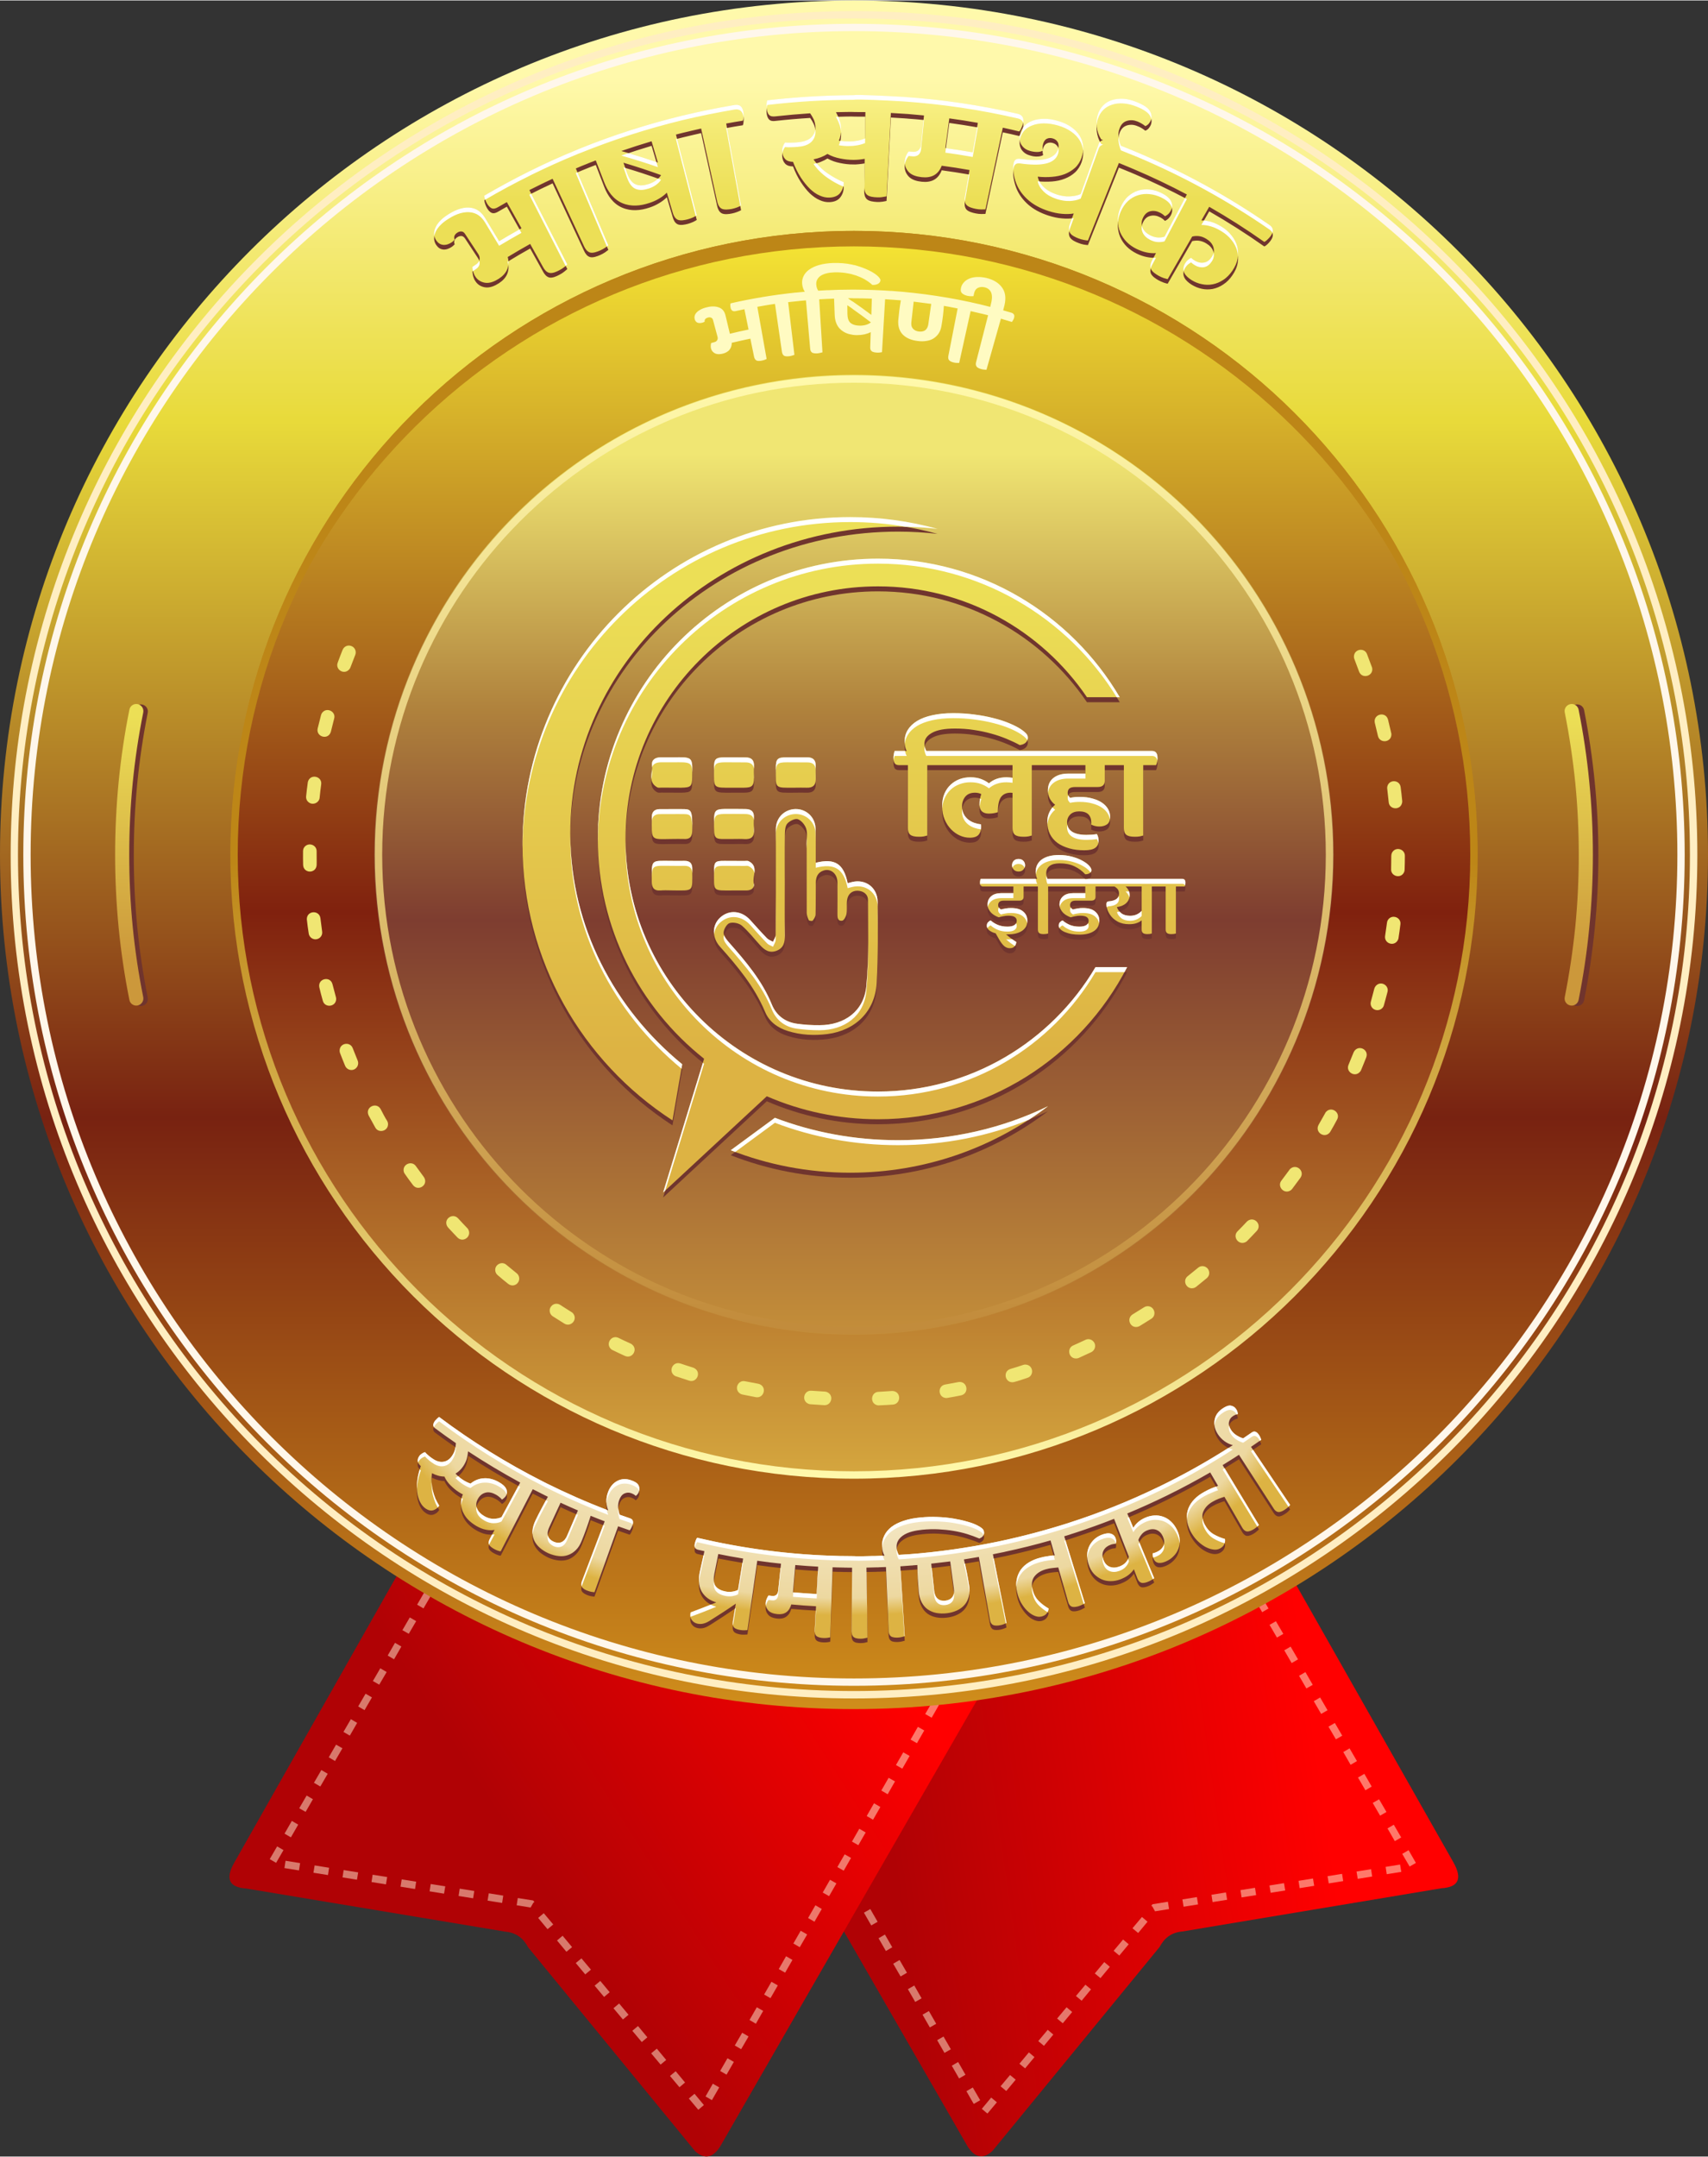 <?xml version="1.0" encoding="UTF-8"?>
<!DOCTYPE svg PUBLIC "-//W3C//DTD SVG 1.1//EN" "http://www.w3.org/Graphics/SVG/1.1/DTD/svg11.dtd">
<!-- Creator: CorelDRAW X7 -->
<svg xmlns="http://www.w3.org/2000/svg" xml:space="preserve" width="484px" height="611px" version="1.1" style="shape-rendering:geometricPrecision; text-rendering:geometricPrecision; image-rendering:optimizeQuality; fill-rule:evenodd; clip-rule:evenodd"
viewBox="0 0 19851 25049"
 xmlns:xlink="http://www.w3.org/1999/xlink">
 <rect x="0" y="0" width="19851" height="25049" fill="#333333" stroke="none"/>
 <defs>
  <style type="text/css">
   <![CDATA[
    .fil3 {fill:none}
    .fil5 {fill:#70342D}
    .fil16 {fill:#70352E}
    .fil15 {fill:#BD8617}
    .fil18 {fill:white}
    .fil22 {fill:#70342D;fill-rule:nonzero}
    .fil11 {fill:#F0E673;fill-rule:nonzero}
    .fil6 {fill:#FFEEC2;fill-rule:nonzero}
    .fil7 {fill:#FFF7EB;fill-rule:nonzero}
    .fil21 {fill:#FFFBC2;fill-rule:nonzero}
    .fil20 {fill:white;fill-rule:nonzero}
    .fil1 {fill:#FFF0D4;fill-rule:nonzero;fill-opacity:0.502}
    .fil13 {fill:url(#id0)}
    .fil10 {fill:url(#id1)}
    .fil12 {fill:url(#id2)}
    .fil8 {fill:url(#id3)}
    .fil2 {fill:url(#id4)}
    .fil4 {fill:url(#id5)}
    .fil9 {fill:url(#id6)}
    .fil14 {fill:url(#id7)}
    .fil0 {fill:url(#id8)}
    .fil23 {fill:url(#id9)}
    .fil19 {fill:url(#id10);fill-rule:nonzero}
    .fil17 {fill:url(#id11);fill-rule:nonzero}
   ]]>
  </style>
  <linearGradient id="id0" gradientUnits="userSpaceOnUse" x1="9925.61" y1="5260.23" x2="9925.61" y2="16070">
   <stop offset="0" style="stop-opacity:1; stop-color:#F0E673"/>
   <stop offset="0.278" style="stop-opacity:1; stop-color:#AF813C"/>
   <stop offset="0.502" style="stop-opacity:1; stop-color:#7E3D30"/>
   <stop offset="1" style="stop-opacity:1; stop-color:#CC983B"/>
  </linearGradient>
  <linearGradient id="id1" gradientUnits="userSpaceOnUse" x1="9925.61" y1="2762.7" x2="9925.8" y2="17759.6">
   <stop offset="0" style="stop-opacity:1; stop-color:#F5E534"/>
   <stop offset="0.522" style="stop-opacity:1; stop-color:#80210E"/>
   <stop offset="1" style="stop-opacity:1; stop-color:#DDB343"/>
  </linearGradient>
  <linearGradient id="id2" gradientUnits="userSpaceOnUse" x1="9930.64" y1="10002.9" x2="9930.64" y2="17146.7">
   <stop offset="0" style="stop-opacity:1; stop-color:#BD8617"/>
   <stop offset="0.569" style="stop-opacity:1; stop-color:#DEBF61"/>
   <stop offset="1" style="stop-opacity:1; stop-color:#FFF9AB"/>
  </linearGradient>
  <linearGradient id="id3" gradientUnits="userSpaceOnUse" x1="1653.67" y1="8311.78" x2="1663.45" y2="11139.5">
   <stop offset="0" style="stop-opacity:1; stop-color:#ECDF56"/>
   <stop offset="1" style="stop-opacity:1; stop-color:#CC983B"/>
  </linearGradient>
  <linearGradient id="id4" gradientUnits="userSpaceOnUse" x1="4987.74" y1="19835.9" x2="9018.96" y2="17266.8">
   <stop offset="0" style="stop-opacity:1; stop-color:#B00205"/>
   <stop offset="1" style="stop-opacity:1; stop-color:red"/>
  </linearGradient>
  <linearGradient id="id5" gradientUnits="userSpaceOnUse" x1="9962.55" y1="879.44" x2="9962.55" y2="19806.7">
   <stop offset="0" style="stop-opacity:1; stop-color:#FFF9AB"/>
   <stop offset="0.212" style="stop-opacity:1; stop-color:#E8DA3A"/>
   <stop offset="0.639" style="stop-opacity:1; stop-color:#782211"/>
   <stop offset="1" style="stop-opacity:1; stop-color:#CF8D1B"/>
  </linearGradient>
  <linearGradient id="id6" gradientUnits="userSpaceOnUse" xlink:href="#id3" x1="18500.8" y1="8311.78" x2="18510.6" y2="11139.5">
  </linearGradient>
  <linearGradient id="id7" gradientUnits="userSpaceOnUse" x1="10509.9" y1="4393.13" x2="10510.1" y2="15589.3">
   <stop offset="0" style="stop-opacity:1; stop-color:#FFF9AB"/>
   <stop offset="1" style="stop-opacity:1; stop-color:#C18A3A"/>
  </linearGradient>
  <linearGradient id="id8" gradientUnits="userSpaceOnUse" x1="15001.3" y1="18186.7" x2="9998.62" y2="18911">
   <stop offset="0" style="stop-opacity:1; stop-color:red"/>
   <stop offset="1" style="stop-opacity:1; stop-color:#B00205"/>
  </linearGradient>
  <radialGradient id="id9" gradientUnits="userSpaceOnUse" gradientTransform="matrix(4.41435E-005 0.562 -1.14 4.27758E-005 28248 10639)" cx="9818.8" cy="16161.6" r="4632.75" fx="9818.8" fy="16161.6">
   <stop offset="0" style="stop-opacity:1; stop-color:#FEFEFE"/>
   <stop offset="0.922" style="stop-opacity:1; stop-color:#EDD8A0"/>
   <stop offset="1" style="stop-opacity:1; stop-color:#DDB343"/>
  </radialGradient>
  <linearGradient id="id10" gradientUnits="userSpaceOnUse" x1="9460.57" y1="2310.93" x2="9460.57" y2="987.845">
   <stop offset="0" style="stop-opacity:1; stop-color:#ECDF56"/>
   <stop offset="0.561" style="stop-opacity:1; stop-color:#F3E971"/>
   <stop offset="1" style="stop-opacity:1; stop-color:#FBF38C"/>
  </linearGradient>
  <linearGradient id="id11" gradientUnits="userSpaceOnUse" x1="9143.39" y1="12218.8" x2="9143.44" y2="6843.21">
   <stop offset="0" style="stop-opacity:1; stop-color:#DDB343"/>
   <stop offset="1" style="stop-opacity:1; stop-color:#ECDF56"/>
  </linearGradient>
 </defs>
 <g id="Layer_x0020_1">
  <g id="_953935584">
   <g>
    <path class="fil0" d="M9801 19242l-945 194 -261 53 -176 36 -158 32 -75 16 -23 5 76 130 1569 2726 1438 2498c81,126 175,155 288,53l1943 -2370c52,-98 130,-169 267,-181l3010 -502c198,-12 244,-112 139,-299l-1824 -3217 -61 -108 -9 -16 -33 -59 -25 -43 -32 6 -260 53 -140 29 -88 18 -4620 946z"/>
    <path class="fil1" d="M14498 18429l74 -43 -86 -147 -73 42 85 148zm-5915 1079l-74 42 85 149 74 -43 -85 -148zm170 296l-74 43 85 148 74 -43 -85 -148zm170 296l-74 43 85 148 74 -43 -85 -148zm171 297l-74 42 85 148 74 -42 -85 -148zm170 296l-74 42 85 148 74 -42 -85 -148zm170 296l-74 43 85 148 74 -43 -85 -148zm170 296l-74 43 85 148 74 -43 -85 -148zm171 296l-75 43 86 148 74 -42 -85 -149zm170 297l-74 42 85 148 74 -42 -85 -148zm170 296l-74 42 85 148 74 -42 -85 -148zm170 296l-74 43 85 148 74 -43 -85 -148zm170 296l-74 43 86 148 74 -43 -86 -148zm171 296l-74 43 85 148 74 -42 -85 -149zm170 297l-74 42 85 148 74 -42 -85 -148zm170 296l-74 42 85 148 74 -42 -85 -148zm170 296l-74 43 85 148 74 -43 -85 -148zm170 296l-74 43 85 148 75 -43 -86 -148zm105 248l65 55 110 -131 -66 -55 -109 131zm218 -262l66 55 110 -132 -66 -54 -110 131zm219 -262l66 54 109 -131 -65 -55 -110 132zm219 -263l66 55 109 -131 -65 -55 -110 131zm219 -262l66 55 109 -131 -65 -55 -110 131zm219 -262l66 55 109 -132 -65 -54 -110 131zm219 -262l66 54 109 -131 -65 -55 -110 132zm219 -263l66 55 109 -131 -65 -55 -110 131zm219 -262l66 55 109 -131 -65 -55 -110 131zm219 -262l13 11 30 54 163 -26 -13 -85 -179 29 -14 17zm361 -73l14 85 168 -27 -13 -85 -169 27zm338 -54l13 85 169 -27 -14 -85 -168 27zm337 -54l13 85 169 -27 -13 -85 -169 27zm337 -54l14 85 169 -27 -14 -85 -169 27zm338 -54l13 85 169 -27 -14 -85 -168 27zm337 -54l14 84 168 -27 -13 -84 -169 27zm337 -54l14 85 168 -27 -13 -85 -169 27zm338 -54l13 85 169 -27 -14 -85 -168 27zm279 -4l73 -42 -85 -148 -74 43 86 147zm-172 -295l74 -43 -86 -148 -73 43 85 148zm-171 -296l74 -43 -86 -147 -74 42 86 148zm-171 -295l73 -43 -85 -148 -74 43 86 148zm-172 -296l74 -43 -86 -148 -73 43 85 148zm-171 -296l74 -42 -86 -148 -74 43 86 147zm-171 -295l74 -43 -86 -148 -74 43 86 148zm-172 -296l74 -42 -85 -148 -74 43 85 147zm-171 -295l74 -43 -86 -148 -74 43 86 148zm-171 -296l74 -43 -86 -147 -74 42 86 148zm-172 -295l74 -43 -85 -148 -74 43 85 148z"/>
    <path class="fil2" d="M4674 18192c-651,1148 -1302,2296 -1952,3444 -106,187 -59,286 138,299 1004,167 2007,334 3011,501 137,13 215,84 267,182 647,790 1295,1580 1942,2370 113,102 208,72 289,-54 1027,-1784 2055,-3569 3082,-5354 -2259,-463 -4518,-925 -6777,-1388z"/>
    <path class="fil1" d="M5094 18385l-74 -42 85 -148 74 43 -85 147zm5915 1079l74 43 -85 148 -74 -43 85 -148zm-170 296l74 43 -85 148 -75 -43 86 -148zm-171 297l74 42 -85 148 -74 -42 85 -148zm-170 296l74 42 -85 148 -74 -42 85 -148zm-170 296l74 42 -85 149 -74 -43 85 -148zm-170 296l74 43 -85 148 -74 -43 85 -148zm-171 296l74 43 -85 148 -74 -42 85 -149zm-170 297l74 42 -85 148 -74 -42 85 -148zm-170 296l74 42 -85 148 -74 -42 85 -148zm-170 296l74 43 -85 148 -74 -43 85 -148zm-171 296l75 43 -86 148 -74 -43 85 -148zm-170 296l74 43 -85 148 -74 -42 85 -149zm-170 297l74 42 -85 148 -74 -42 85 -148zm-170 296l74 42 -85 149 -74 -43 85 -148zm-170 296l74 43 -86 148 -74 -43 86 -148zm-171 296l74 43 -85 148 -74 -43 85 -148zm-170 296l74 43 -85 148 -74 -43 85 -148zm-104 248l-65 55 -110 -131 66 -55 109 131zm-219 -262l-65 55 -110 -131 66 -55 109 131zm-219 -262l-65 54 -110 -131 66 -54 109 131zm-219 -263l-65 55 -110 -131 66 -55 109 131zm-219 -262l-65 55 -110 -131 66 -55 109 131zm-219 -262l-65 55 -110 -131 66 -55 109 131zm-218 -262l-66 55 -110 -132 66 -54 110 131zm-219 -262l-66 54 -109 -131 65 -55 110 132zm-219 -263l-66 55 -109 -131 65 -55 110 131zm-219 -262l-13 11 -31 54 -162 -26 13 -84 178 28 15 17zm-362 -73l-13 85 -169 -27 14 -85 168 27zm-337 -54l-13 85 -169 -27 13 -85 169 27zm-337 -54l-14 85 -168 -27 13 -85 169 27zm-338 -54l-13 85 -169 -27 14 -85 168 27zm-337 -54l-14 85 -168 -27 13 -85 169 27zm-337 -54l-14 85 -168 -27 13 -85 169 27zm-338 -54l-13 85 -169 -27 14 -85 168 27zm-337 -54l-13 85 -169 -27 13 -85 169 27zm-279 -3l-74 -43 86 -148 74 43 -86 148zm172 -296l-74 -43 85 -148 74 43 -85 148zm171 -296l-74 -42 86 -148 73 43 -85 147zm171 -295l-74 -43 86 -148 74 43 -86 148zm171 -296l-73 -43 85 -147 74 42 -86 148zm172 -295l-74 -43 86 -148 73 43 -85 148zm171 -296l-74 -43 86 -148 74 43 -86 148zm171 -296l-74 -42 86 -148 74 43 -86 147zm172 -295l-74 -43 85 -148 74 43 -85 148zm171 -296l-74 -42 86 -148 74 43 -86 147zm171 -295l-74 -43 86 -148 74 43 -86 148z"/>
   </g>
   <circle class="fil3" cx="9925" cy="9849" r="9849"/>
   <path class="fil4" d="M9925 0c5482,0 9926,4444 9926,9925 0,5482 -4444,9926 -9926,9926 -5481,0 -9925,-4444 -9925,-9926 0,-5481 4444,-9925 9925,-9925zm0 2707c3987,0 7219,3232 7219,7218 0,3987 -3232,7219 -7219,7219 -3986,0 -7218,-3232 -7218,-7219 0,-3986 3232,-7218 7218,-7218z"/>
   <path class="fil5" d="M1717 11585c-54,-272 -95,-547 -122,-823 -27,-276 -40,-554 -40,-831 0,-278 13,-556 40,-832 27,-276 68,-551 122,-823 9,-44 -20,-87 -64,-96 -45,-9 -88,20 -97,64 -55,277 -96,557 -124,839 -28,281 -42,564 -42,848 0,283 14,566 42,847 28,282 69,562 124,839 9,44 52,73 97,64 44,-9 73,-52 64,-96z"/>
   <path class="fil6" d="M9925 124c2707,0 5157,1097 6931,2871 1774,1773 2871,4224 2871,6930 0,2707 -1097,5157 -2871,6931 -1774,1774 -4224,2871 -6931,2871 -2706,0 -5157,-1097 -6930,-2871 -1774,-1774 -2871,-4224 -2871,-6931 0,-2706 1097,-5157 2871,-6930 1773,-1774 4224,-2871 6930,-2871zm6871 2931c-1759,-1758 -4188,-2846 -6871,-2846 -2683,0 -5112,1088 -6870,2846 -1758,1758 -2846,4187 -2846,6870 0,2683 1088,5112 2846,6871 1758,1758 4187,2845 6870,2845 2683,0 5112,-1087 6871,-2845 1758,-1759 2845,-4188 2845,-6871 0,-2683 -1087,-5112 -2845,-6870z"/>
   <path class="fil7" d="M9925 271c2666,0 5080,1080 6827,2827 1747,1748 2828,4161 2828,6827 0,2667 -1081,5080 -2828,6827 -1747,1747 -4160,2828 -6827,2828 -2666,0 -5079,-1081 -6827,-2828 -1747,-1747 -2827,-4161 -2827,-6827 0,-2666 1080,-5079 2827,-6827 1748,-1747 4161,-2827 6827,-2827zm6767 2888c-1732,-1732 -4124,-2803 -6767,-2803 -2642,0 -5034,1071 -6766,2803 -1732,1732 -2803,4124 -2803,6766 0,2643 1071,5035 2803,6767 1732,1732 4124,2803 6766,2803 2643,0 5035,-1071 6767,-2803 1732,-1732 2803,-4124 2803,-6767 0,-2642 -1071,-5034 -2803,-6766z"/>
   <path class="fil5" d="M18250 8276c54,272 95,547 122,823 27,276 40,554 40,832 0,277 -13,555 -40,831 -27,276 -68,551 -122,823 -9,44 20,87 64,96 45,9 88,-20 97,-64 55,-277 96,-557 124,-838 28,-282 42,-565 42,-848 0,-284 -14,-567 -42,-848 -28,-282 -69,-561 -124,-839 -9,-44 -52,-73 -97,-64 -44,9 -73,52 -64,96z"/>
   <path class="fil8" d="M1665 11580c-55,-272 -96,-547 -123,-823 -27,-276 -40,-554 -40,-832 0,-277 13,-555 40,-831 27,-276 68,-551 123,-823 8,-44 -20,-87 -65,-96 -44,-9 -88,20 -96,64 -56,277 -97,557 -125,838 -27,282 -41,565 -41,848 0,284 14,567 41,848 28,282 69,561 125,839 8,44 52,73 96,64 44,-9 73,-52 65,-96z"/>
   <path class="fil9" d="M18186 8271c54,272 95,547 123,823 27,276 40,554 40,831 0,278 -13,556 -40,832 -28,276 -69,551 -123,823 -9,44 20,87 65,96 44,9 87,-20 96,-64 55,-278 97,-557 124,-839 28,-281 42,-564 42,-848 0,-283 -14,-566 -42,-848 -27,-281 -69,-561 -124,-838 -9,-44 -52,-73 -96,-64 -45,9 -74,52 -65,96z"/>
   <circle class="fil10" cx="9925" cy="9925" r="7226"/>
   <path class="fil11" d="M15888 7594c-30,-80 -152,-60 -152,30 0,10 1,18 5,27 19,49 37,98 55,147 35,91 173,51 151,-47l-3 -8c-18,-50 -37,-100 -56,-149zm-11759 9c13,-35 2,-72 -28,-94 -44,-29 -98,-13 -119,35 -20,50 -39,99 -57,149 -31,81 76,149 136,76 5,-6 9,-13 12,-21 18,-48 37,-97 56,-145zm-245 739c23,-83 -94,-140 -145,-59 -3,7 -6,12 -8,20 -13,51 -26,103 -39,155 -21,96 120,140 153,40 13,-52 26,-104 39,-156zm-151 765c13,-95 -128,-128 -155,-28l-1 8c-7,53 -14,105 -19,158 -3,30 9,57 33,73 48,35 119,2 124,-56 5,-52 11,-104 18,-155zm-53 777c0,-83 -114,-111 -152,-32 -4,11 -6,20 -6,32 -1,53 0,106 1,159 4,101 148,104 157,4 2,-54 -1,-109 0,-163zm44 778c-13,-97 -158,-90 -158,12 5,54 14,112 22,166 2,17 12,35 25,47 56,49 141,4 131,-70 -7,-52 -14,-103 -20,-155zm140 766c-26,-98 -172,-65 -153,36 12,52 26,106 41,158 24,88 159,71 155,-27 -1,-6 -2,-10 -3,-16 -14,-50 -27,-100 -40,-151zm235 743c-30,-77 -148,-61 -152,27 0,12 1,20 5,31 19,50 39,99 59,148 16,37 56,57 95,46 45,-13 69,-64 51,-107 -20,-48 -39,-96 -58,-145zm325 709c-46,-84 -175,-28 -144,63 1,4 3,8 5,12 25,47 51,93 77,140 40,73 160,39 147,-53 -2,-10 -5,-17 -10,-26 -25,-37 -53,-95 -75,-136zm410 663c-47,-69 -162,-23 -141,65 3,10 6,17 13,26 30,44 62,87 94,129 58,75 173,5 134,-80 -2,-5 -5,-10 -8,-14 -31,-42 -62,-84 -92,-126zm490 606c-63,-66 -170,6 -128,90 4,7 7,11 12,17 36,39 72,78 109,116 66,67 175,-15 122,-100 -3,-3 -6,-7 -9,-10 -36,-37 -71,-75 -106,-113zm561 540c-51,-46 -136,-3 -129,66 1,21 12,41 28,54 40,35 81,69 123,102 38,30 91,21 116,-20 21,-33 13,-79 -17,-103 -41,-33 -81,-66 -121,-99zm625 465c-34,-21 -76,-15 -102,15 -32,35 -24,92 16,118 45,29 90,57 135,85 73,46 161,-46 101,-119 -5,-6 -11,-11 -18,-15 -44,-28 -88,-55 -132,-84zm678 384c-83,-40 -156,72 -83,133 5,4 9,7 15,9 48,24 96,46 144,68 88,38 155,-81 78,-136 -4,-3 -8,-6 -13,-8 -47,-21 -94,-43 -141,-66zm721 298c-92,-30 -147,95 -64,144 5,2 8,4 13,5 50,17 101,34 152,50 88,28 145,-96 62,-144 -5,-3 -10,-5 -15,-7 -50,-15 -99,-32 -148,-48zm751 206c-81,-19 -135,93 -57,144 9,5 15,8 25,10 52,11 105,21 157,31 92,16 133,-115 42,-152 -5,-2 -9,-3 -14,-4 -51,-9 -102,-19 -153,-29zm772 110c-91,-8 -122,123 -30,154 6,2 11,3 17,3 54,4 107,8 160,11 88,4 117,-119 31,-153 -7,-3 -15,-4 -23,-5 -52,-3 -104,-6 -155,-10zm778 13c-87,3 -104,130 -17,155 9,2 16,3 25,2 53,-2 107,-5 160,-9 95,-8 99,-149 -2,-158 -3,0 -7,0 -10,0 -52,4 -104,7 -156,10zm775 -85c-91,16 -85,152 13,157 5,0 10,-1 15,-2 52,-9 104,-18 157,-29 99,-23 73,-169 -29,-155 -52,10 -104,20 -156,29zm758 -181c-94,30 -60,171 39,153 52,-13 109,-33 160,-50 80,-26 69,-150 -24,-154 -10,0 -17,1 -26,4 -49,17 -99,33 -149,47zm730 -273c-79,34 -52,160 42,151 8,-1 15,-3 23,-6 48,-22 97,-45 145,-67 18,-9 31,-23 39,-42 27,-67 -42,-132 -107,-101 -47,22 -94,44 -142,65zm691 -361c-80,51 -23,172 67,142 5,-2 9,-4 15,-7 45,-27 90,-56 135,-84 71,-45 31,-157 -54,-145 -12,2 -21,5 -31,12 -44,28 -88,55 -132,82zm640 -444c-68,53 -11,166 77,136 8,-4 14,-7 21,-12 42,-34 83,-67 124,-101 24,-21 34,-51 25,-82 -15,-55 -82,-76 -126,-39 -40,33 -81,66 -121,98zm579 -521c-63,63 15,171 98,123 6,-3 10,-7 15,-12 38,-38 74,-77 111,-116 64,-72 -28,-173 -106,-116 -3,3 -6,5 -10,9 -35,38 -71,75 -108,112zm510 -589c-52,66 28,162 106,114 8,-5 14,-11 20,-19 32,-42 64,-85 95,-128 55,-80 -49,-168 -119,-103 -3,3 -7,7 -9,11 -31,42 -62,84 -93,125zm432 -648c-48,88 74,166 134,84 28,-46 55,-97 81,-145 45,-81 -66,-161 -130,-88 -3,4 -6,8 -8,13 -25,45 -51,90 -77,136zm348 -697c-35,81 75,152 135,79 5,-6 8,-11 11,-18 21,-49 40,-99 60,-148 33,-87 -83,-150 -138,-74 -3,5 -6,10 -9,16 -20,46 -39,98 -59,145zm260 -735c-10,34 4,69 34,88 44,27 104,5 117,-45 15,-52 28,-103 42,-155 21,-77 -79,-136 -137,-69 -8,10 -12,18 -16,30 -13,50 -26,101 -40,151zm165 -762c-11,85 98,125 144,55 6,-10 11,-20 12,-31 8,-53 16,-106 22,-159 12,-87 -112,-126 -151,-40 -2,7 -4,13 -5,21 -7,51 -14,103 -22,154zm70 -776c-4,83 113,114 150,36 5,-11 7,-20 7,-32 2,-53 3,-106 3,-160 0,-81 -110,-111 -150,-35 -5,12 -8,22 -8,35 0,52 -1,104 -2,156zm-28 -779c7,89 139,99 156,5 1,-7 2,-13 1,-20 -5,-53 -11,-106 -18,-159 -12,-95 -152,-92 -157,8 0,4 0,8 1,11 6,52 12,104 17,155zm-125 -769c22,93 165,76 156,-27l-2 -8c-12,-52 -24,-104 -37,-156 -27,-98 -172,-65 -154,36 12,52 25,103 37,155z"/>
   <path class="fil12" d="M9925 2677c2002,0 3814,812 5126,2123 1311,1312 2123,3124 2123,5125 0,2002 -812,3814 -2123,5126 -1312,1311 -3124,2123 -5126,2123 -2001,0 -3813,-812 -5125,-2123 -1311,-1312 -2123,-3124 -2123,-5126 0,-2001 812,-3813 2123,-5125 1312,-1311 3124,-2123 5125,-2123zm0 86c3956,0 7163,3207 7163,7162 0,3956 -3207,7163 -7163,7163 -3955,0 -7162,-3207 -7162,-7163 0,-3955 3207,-7162 7162,-7162z"/>
   <circle class="fil13" cx="9925" cy="9925" r="5576"/>
   <path class="fil14" d="M9925 4356c1538,0 2931,623 3939,1631 1007,1008 1631,2401 1631,3938 0,1538 -624,2931 -1631,3938 -1008,1008 -2401,1632 -3939,1632 -1537,0 -2930,-624 -3938,-1632 -1007,-1007 -1631,-2400 -1631,-3938 0,-1537 624,-2930 1631,-3938 1008,-1007 2401,-1631 3938,-1631zm0 85c3029,0 5484,2456 5484,5484 0,3029 -2455,5484 -5484,5484 -3028,0 -5483,-2455 -5483,-5484 0,-3028 2455,-5484 5483,-5484z"/>
   <path class="fil15" d="M9925 2677c4001,0 7244,3235 7244,7226 0,30 -1,60 -1,90 -49,-3950 -3272,-7136 -7243,-7136 -3970,0 -7194,3186 -7242,7136 0,-30 -1,-60 -1,-90 0,-3991 3243,-7226 7243,-7226z"/>
   <path class="fil3" d="M9925 3882c3338,0 6044,2706 6044,6043 0,3338 -2706,6044 -6044,6044 -3337,0 -6043,-2706 -6043,-6044 0,-3337 2706,-6043 6043,-6043z"/>
   <path class="fil3" d="M17784 9993c0,4327 -3507,7834 -7834,7834 -4326,0 -7834,-3507 -7834,-7834"/>
   <path class="fil3" d="M17784 9925c0,4327 -3507,7835 -7834,7835 -4326,0 -7834,-3508 -7834,-7835"/>
   <path class="fil3" d="M17784 9988c0,4327 -3507,7835 -7834,7835 -4326,0 -7834,-3508 -7834,-7835"/>
  </g>
  <g id="_953941848">
   <path class="fil16" d="M13287 8942l0 818c-12,3 -26,6 -41,10 -16,3 -35,4 -56,4 -50,0 -83,-8 -101,-23 -18,-16 -27,-42 -27,-78l0 -731 -67 0 -36 0 -1 0 -118 0 0 181c0,48 -27,73 -81,73l-260 0c-34,0 -57,6 -71,18 -13,12 -19,29 -19,50 0,13 2,23 7,32 6,9 13,18 21,26 33,-7 69,-11 109,-11 57,0 108,6 152,19 44,12 81,28 111,49 30,20 53,45 69,73 16,28 24,58 24,89 0,44 -13,73 -37,90 -24,16 -54,24 -89,24 -34,0 -65,-7 -95,-23 1,-6 2,-10 2,-14 0,-4 0,-8 0,-13 0,-38 -12,-69 -34,-91 -23,-23 -58,-35 -106,-35 -44,0 -79,12 -104,36 -24,24 -37,54 -37,90 0,47 19,84 56,109 38,25 94,38 168,38 20,0 41,-1 63,-2 22,-2 42,-4 59,-7 6,8 11,20 15,35 4,16 5,30 5,44 0,35 -13,62 -39,81 -27,19 -69,28 -127,28 -63,0 -122,-7 -174,-22 -53,-15 -99,-36 -137,-63 -38,-28 -67,-62 -88,-103 -20,-40 -31,-87 -31,-140 0,-42 8,-80 24,-114 16,-34 38,-63 67,-87 -25,-18 -45,-41 -61,-70 -15,-29 -23,-60 -23,-95 0,-64 21,-112 64,-146 43,-34 100,-51 173,-51l199 0 0 -98 -473 0 -30 0 -1 0 -119 0 0 818c-11,3 -24,6 -40,10 -16,3 -34,4 -56,4 -49,0 -83,-8 -101,-23 -18,-16 -27,-42 -27,-78l0 -409c-4,0 -8,0 -11,-1 -3,-1 -7,-1 -11,-1 -51,0 -88,18 -113,53 -24,34 -36,93 -36,174 -32,11 -67,16 -105,16 -37,0 -64,-9 -82,-28 -17,-18 -26,-44 -26,-77 0,-44 7,-85 21,-122 -23,-10 -48,-16 -73,-16 -50,0 -87,16 -113,46 -25,31 -38,68 -38,113 0,35 7,65 20,90 13,26 31,46 52,63 21,16 44,29 70,38 26,9 52,15 79,18 1,5 1,11 1,17 0,6 0,11 0,16 0,34 -9,63 -29,87 -20,24 -54,35 -102,35 -39,0 -78,-8 -116,-25 -38,-17 -72,-41 -103,-73 -31,-32 -56,-70 -75,-116 -19,-45 -28,-96 -28,-153 0,-55 9,-104 27,-145 18,-42 42,-77 73,-105 30,-28 65,-49 104,-63 39,-15 81,-22 124,-22 48,0 89,7 124,20 35,13 65,30 92,50 26,-22 56,-40 90,-52 34,-12 72,-18 114,-18 13,0 25,1 36,2 11,1 22,2 34,4l0 -147 -842 0 -24 0 -1 0 -124 0 0 818c-12,3 -25,6 -41,10 -16,3 -35,4 -56,4 -49,0 -83,-8 -101,-23 -18,-16 -27,-42 -27,-78l0 -731 -103 0c-24,0 -41,-7 -51,-21 -9,-15 -14,-36 -14,-65 0,-11 1,-25 4,-41 3,-16 6,-28 10,-38l140 0c-8,-14 -14,-30 -18,-50 -4,-19 -6,-40 -6,-61 0,-49 12,-93 36,-133 25,-40 61,-75 108,-104 48,-29 107,-51 178,-67 71,-16 152,-24 244,-24 84,0 166,5 246,16 79,10 153,24 222,42 68,17 130,37 184,60 55,23 99,46 134,69 26,17 45,33 59,48 14,14 21,31 21,49 0,22 -8,41 -24,57 -16,16 -39,26 -70,30 -47,-25 -98,-50 -154,-73 -56,-23 -116,-44 -180,-61 -64,-18 -131,-31 -201,-42 -70,-11 -143,-16 -218,-16 -118,0 -207,16 -266,49 -60,33 -89,75 -89,127 0,16 2,31 6,45 4,15 10,27 16,39l86 0 27 0 1182 0 32 0 815 0 38 0 442 0c44,0 65,28 65,83 0,11 -1,25 -4,42 -4,17 -8,30 -13,40l-149 0zm-4166 1392c0,195 -2,391 1,587 1,80 -14,146 -98,178 -84,31 -141,-11 -193,-68 -69,-76 -132,-158 -208,-224 -34,-29 -101,-43 -143,-30 -33,11 -68,71 -70,110 -2,37 33,82 62,114 195,221 386,444 499,723 52,126 154,203 291,222 86,12 174,18 262,18 293,-1 517,-165 545,-454 32,-331 19,-668 19,-1002 0,-67 -57,-106 -122,-107 -66,-1 -112,41 -121,109 -7,53 2,108 -7,161 -5,29 -29,75 -49,78 -57,8 -56,-42 -56,-82 0,-122 2,-244 0,-366 -2,-99 -78,-161 -160,-135 -68,22 -90,74 -91,138 -2,125 0,250 -3,374 -1,25 -18,51 -34,71 -5,6 -41,2 -45,-6 -13,-26 -23,-56 -24,-85 -1,-267 -1,-533 -1,-800 0,-59 12,-123 -5,-177 -14,-44 -56,-96 -97,-111 -32,-11 -93,19 -121,49 -25,26 -29,78 -30,119 -3,199 -1,397 -1,596zm-597 64c-252,1 -224,15 -225,-223 0,-110 12,-122 123,-121 77,0 153,1 230,1 17,0 36,-4 50,3 120,62 40,172 58,258 12,54 -29,81 -83,82 -51,0 -102,0 -153,0zm-1 -597c-236,-2 -225,28 -224,-223 1,-105 17,-125 120,-127 82,-1 164,0 246,1 64,1 101,27 97,98 -2,48 -2,96 1,144 6,83 -35,112 -112,107 -43,-3 -85,0 -128,0zm-719 596c-43,0 -85,-3 -127,1 -77,6 -102,-35 -102,-102 0,-264 -16,-243 227,-242 51,1 102,1 153,0 65,-1 92,31 91,95 -2,272 31,250 -242,248zm5 -597l-9 0c-247,4 -225,20 -224,-259 0,-55 31,-88 91,-88 96,1 192,-2 288,0 83,2 92,30 91,231 0,65 -7,120 -93,116 -48,-2 -96,0 -144,0zm1430 -596c-245,1 -222,14 -222,-226 0,-110 18,-127 129,-127 79,0 159,0 238,1 61,0 96,27 96,92 -1,53 1,107 1,161 1,71 -35,102 -106,99 -45,-2 -90,0 -136,0zm-713 0c-252,1 -227,13 -227,-231 -1,-101 18,-120 117,-122 82,-1 164,1 247,1 70,-1 104,32 100,104 -2,45 0,90 0,136 -2,92 -22,111 -118,112 -40,0 -79,0 -119,0zm-705 -353c238,-3 227,-6 224,226 -1,112 -13,125 -127,127 -76,0 -152,0 -228,-1 -17,0 -37,4 -51,-3 -113,-63 -51,-171 -61,-259 -6,-62 39,-89 99,-90 48,0 96,0 144,0zm1660 1225c223,-55 325,13 371,237 18,-5 36,-10 54,-14 154,-36 292,64 294,230 4,314 6,629 -11,943 -18,329 -246,551 -571,594 -157,20 -310,12 -461,-35 -120,-37 -218,-109 -265,-223 -122,-291 -318,-526 -524,-757 -97,-108 -93,-255 5,-341 104,-92 248,-78 347,32 64,71 128,143 195,212 18,19 46,27 69,40 11,-27 31,-53 31,-80 3,-323 2,-647 2,-970 0,-91 -2,-181 1,-272 5,-123 102,-216 225,-220 125,-3 229,91 235,218 4,68 3,136 3,205 0,64 0,129 0,201zm-1298 2277l-476 1554 1205 -1118c396,172 833,267 1292,267 1261,0 2355,-718 2896,-1767l-368 0c-511,865 -1452,1445 -2528,1445 -1621,0 -2934,-1314 -2934,-2935 0,-1620 1313,-2934 2934,-2934 1010,0 1901,511 2429,1288l381 0c-566,-963 -1612,-1610 -2810,-1610 -1799,0 -3256,1458 -3256,3256 0,1035 483,1958 1235,2554zm2254 946c-506,0 -989,-92 -1431,-260l-513 377c430,168 898,261 1389,261 864,0 1660,-288 2299,-773 -522,253 -1115,395 -1744,395zm-2508 -882c-797,-653 -1301,-1612 -1301,-2682 0,-1968 1705,-3564 3809,-3564 155,0 309,9 459,26 -323,-89 -663,-137 -1014,-137 -2104,0 -3809,1705 -3809,3808 0,1342 694,2522 1743,3201l113 -652zm3705 -1798c17,-5 36,-9 55,-12 19,-4 40,-5 62,-5 62,0 109,13 141,41 32,27 48,62 48,105 0,27 -5,51 -16,71 -12,20 -28,37 -48,50 -21,13 -45,23 -74,30 -28,6 -59,10 -92,10 -4,0 -7,0 -9,0 -3,0 -5,-1 -9,-2 18,16 37,31 56,46 20,15 41,29 64,43 -1,21 -8,38 -21,53 -12,14 -30,21 -54,21 -24,0 -45,-9 -65,-25 -19,-16 -39,-42 -59,-77l-41 -72c-31,-8 -56,-20 -75,-35 -19,-16 -28,-33 -28,-53 0,-16 4,-29 13,-39 9,-10 19,-18 32,-23 22,20 49,37 81,51 33,14 71,21 114,21 36,0 63,-6 81,-18 18,-13 27,-29 27,-48 0,-41 -32,-61 -98,-61 -19,0 -37,2 -57,6 -19,3 -36,8 -53,13 -14,-4 -29,-11 -45,-20 -15,-8 -29,-18 -42,-31 -12,-12 -23,-26 -31,-43 -9,-16 -13,-35 -13,-55 0,-39 13,-71 41,-95 27,-24 68,-37 122,-37l137 0 0 -77 -352 0c-24,0 -36,-15 -36,-46 0,-6 0,-13 2,-22 1,-8 3,-15 6,-21l558 0 24 0 75 0c-5,-9 -10,-22 -13,-36 -3,-15 -5,-30 -5,-46 0,-60 24,-108 71,-142 48,-35 114,-53 200,-53 56,0 107,7 154,20 46,13 86,28 119,47 33,18 59,38 77,57 18,20 27,37 27,51 0,14 -6,26 -19,35 -13,9 -31,14 -53,14 -35,-39 -77,-70 -126,-93 -48,-23 -105,-34 -169,-34 -51,0 -90,10 -117,29 -27,20 -41,49 -41,86 0,12 1,24 4,35 2,12 6,22 10,30l60 0 21 0 539 0 24 0 623 0 20 0 280 0c24,0 37,15 37,45 0,6 -1,14 -3,23 -1,9 -3,16 -5,21l-103 0 0 546c-6,2 -13,3 -22,5 -8,2 -18,2 -29,2 -26,0 -43,-4 -53,-12 -10,-9 -15,-23 -15,-42l0 -499 -57 0 -20 0 -1 0 -83 0 0 546c-6,2 -13,3 -21,5 -9,2 -18,2 -29,2 -26,0 -43,-4 -53,-12 -10,-9 -15,-23 -15,-42l0 -106c-18,15 -40,27 -64,34 -24,8 -51,12 -83,12 -50,0 -95,-11 -133,-32 -38,-21 -68,-48 -90,-82 -13,-20 -23,-40 -30,-62 -7,-22 -10,-41 -10,-56 0,-9 1,-17 5,-23 3,-6 10,-10 19,-11 43,-4 75,-13 94,-28 20,-16 29,-36 29,-62 0,-20 -4,-36 -14,-50 -10,-13 -23,-24 -39,-33l-107 0 -23 0 -90 0 0 119c0,31 -16,46 -50,46l-179 0c-25,0 -42,4 -52,13 -10,10 -15,22 -15,37 0,13 3,23 10,32 6,8 14,15 23,20 18,-5 36,-9 55,-12 19,-4 40,-5 62,-5 62,0 109,13 141,41 32,27 49,62 49,105 0,54 -21,95 -63,123 -42,27 -98,41 -168,41 -32,0 -62,-3 -91,-8 -29,-5 -55,-12 -77,-22 -22,-9 -40,-20 -53,-33 -14,-12 -20,-26 -20,-42 0,-16 4,-29 13,-39 9,-9 19,-17 32,-22 21,20 48,36 81,51 33,14 71,21 114,21 36,0 63,-6 81,-18 18,-13 27,-29 27,-48 0,-41 -32,-61 -98,-61 -19,0 -37,2 -56,6 -20,3 -37,8 -54,13 -14,-4 -29,-11 -44,-20 -16,-8 -30,-18 -43,-31 -12,-12 -23,-26 -31,-43 -9,-16 -13,-35 -13,-55 0,-39 14,-71 41,-95 27,-24 68,-37 122,-37l137 0 0 -77 -330 0 -21 0 -81 0 0 546c-7,2 -14,3 -22,5 -8,2 -18,2 -30,2 -25,0 -43,-4 -53,-12 -10,-9 -14,-23 -14,-42l0 -499 -54 0 -23 0 -1 0 -88 0 0 119c0,31 -16,46 -50,46l-179 0c-25,0 -42,4 -52,13 -10,10 -15,22 -15,37 0,13 3,23 10,32 6,8 14,15 23,20zm128 -514c0,-20 7,-38 20,-52 14,-14 33,-21 56,-21 23,0 42,7 55,21 14,14 21,32 21,52 0,20 -7,37 -21,52 -13,14 -32,21 -55,21 -23,0 -42,-7 -56,-21 -13,-15 -20,-32 -20,-52zm1373 587c30,0 57,-6 80,-17 22,-11 40,-24 54,-39l0 -284 -187 0c13,11 24,25 33,42 10,16 14,34 14,55 0,21 -3,40 -11,56 -7,16 -18,30 -31,42 -13,12 -29,21 -47,29 -18,7 -38,12 -59,15 9,29 27,52 52,72 25,19 59,29 102,29z"/>
   <path class="fil17" d="M13287 8884l0 818c-12,3 -26,6 -41,10 -16,3 -35,4 -56,4 -50,0 -83,-8 -101,-24 -18,-15 -27,-41 -27,-77l0 -731 -67 0 -36 0 -1 0 -118 0 0 181c0,48 -27,73 -81,73l-260 0c-34,0 -57,6 -71,18 -13,12 -19,29 -19,50 0,12 2,23 7,32 6,9 13,18 21,26 33,-7 69,-11 109,-11 57,0 108,6 152,19 44,12 81,28 111,49 30,20 53,45 69,73 16,28 24,58 24,89 0,44 -13,73 -37,90 -24,16 -54,24 -89,24 -34,0 -65,-8 -95,-23 1,-6 2,-10 2,-14 0,-4 0,-8 0,-13 0,-38 -12,-69 -34,-92 -23,-22 -58,-34 -106,-34 -44,0 -79,12 -104,36 -24,24 -37,54 -37,90 0,47 19,84 56,109 38,25 94,38 168,38 20,0 41,-1 63,-2 22,-2 42,-4 59,-7 6,8 11,20 15,35 4,16 5,30 5,44 0,35 -13,62 -39,81 -27,19 -69,28 -127,28 -63,0 -122,-7 -174,-22 -53,-15 -99,-36 -137,-63 -38,-28 -67,-62 -88,-103 -20,-40 -31,-87 -31,-140 0,-42 8,-80 24,-114 16,-34 38,-63 67,-87 -25,-18 -45,-42 -61,-70 -15,-29 -23,-60 -23,-95 0,-64 21,-112 64,-146 43,-34 100,-51 173,-51l199 0 0 -98 -473 0 -30 0 -1 0 -119 0 0 818c-11,3 -24,6 -40,10 -16,3 -34,4 -56,4 -49,0 -83,-8 -101,-24 -18,-15 -27,-41 -27,-77l0 -409c-4,0 -8,-1 -11,-1 -3,-1 -7,-1 -11,-1 -51,0 -88,18 -113,52 -24,35 -36,93 -36,175 -32,10 -67,16 -105,16 -37,0 -64,-10 -82,-28 -17,-19 -26,-44 -26,-77 0,-44 7,-85 21,-122 -23,-11 -48,-16 -73,-16 -50,0 -87,15 -113,46 -25,31 -38,68 -38,113 0,35 7,65 20,90 13,25 31,46 52,63 21,16 44,29 70,38 26,9 52,15 79,18 1,5 1,11 1,17 0,5 0,11 0,16 0,34 -9,63 -29,87 -20,23 -54,35 -102,35 -39,0 -78,-8 -116,-25 -38,-17 -72,-41 -103,-73 -31,-32 -56,-70 -75,-116 -19,-45 -28,-96 -28,-153 0,-55 9,-104 27,-146 18,-41 42,-76 73,-104 30,-28 65,-49 104,-64 39,-14 81,-21 124,-21 48,0 89,7 124,20 35,13 65,30 92,50 26,-22 56,-40 90,-52 34,-12 72,-18 114,-18 13,0 25,1 36,2 11,1 22,2 34,4l0 -147 -842 0 -24 0 -1 0 -124 0 0 818c-12,3 -25,6 -41,10 -16,3 -35,4 -56,4 -49,0 -83,-8 -101,-24 -18,-15 -27,-41 -27,-77l0 -731 -103 0c-24,0 -41,-7 -51,-22 -9,-14 -14,-35 -14,-64 0,-11 1,-25 4,-41 3,-16 6,-28 10,-38l140 0c-8,-14 -14,-30 -18,-50 -4,-20 -6,-40 -6,-61 0,-49 12,-93 36,-133 25,-40 61,-75 108,-104 48,-29 107,-52 178,-67 71,-16 152,-24 244,-24 84,0 166,5 246,16 79,10 153,24 222,42 68,17 130,37 184,60 55,23 99,46 134,69 26,17 45,33 59,48 14,14 21,31 21,49 0,22 -8,41 -24,57 -16,16 -39,26 -70,30 -47,-26 -98,-50 -154,-73 -56,-23 -116,-44 -180,-61 -64,-18 -131,-32 -201,-42 -70,-11 -143,-16 -218,-16 -118,0 -207,16 -266,49 -60,33 -89,75 -89,127 0,16 2,31 6,45 4,14 10,27 16,39l86 0 27 0 1182 0 32 0 815 0 38 0 442 0c44,0 65,27 65,82 0,12 -1,26 -4,43 -4,17 -8,30 -13,40l-149 0zm-4166 1392c0,195 -2,391 1,587 1,80 -14,146 -98,178 -84,31 -141,-11 -193,-69 -69,-75 -132,-157 -208,-223 -34,-29 -101,-43 -143,-30 -33,10 -68,71 -70,110 -2,37 33,82 62,114 195,221 386,444 499,723 52,126 154,203 291,222 86,12 174,18 262,17 293,0 517,-164 545,-453 32,-332 19,-668 19,-1002 0,-68 -57,-106 -122,-107 -66,-1 -112,41 -121,109 -7,53 2,108 -7,161 -5,29 -29,75 -49,78 -57,8 -56,-42 -56,-82 0,-122 2,-244 0,-366 -2,-99 -78,-161 -160,-135 -68,22 -90,74 -91,138 -2,125 0,250 -3,374 -1,24 -18,51 -34,71 -5,6 -41,2 -45,-6 -13,-26 -23,-57 -24,-85 -1,-267 -1,-533 -1,-800 0,-59 12,-123 -5,-177 -14,-45 -56,-96 -97,-111 -32,-11 -93,19 -121,49 -25,26 -29,78 -30,119 -3,198 -1,397 -1,596zm-597 64c-252,1 -224,15 -225,-224 0,-109 12,-121 123,-120 77,0 153,0 230,1 17,0 36,-4 50,3 120,62 40,172 58,258 12,54 -29,81 -83,82 -51,0 -102,0 -153,0zm-1 -598c-236,-1 -225,29 -224,-222 1,-105 17,-125 120,-127 82,-1 164,0 246,1 64,1 101,27 97,98 -2,48 -2,96 1,144 6,83 -35,112 -112,107 -43,-3 -85,-1 -128,-1zm-719 597c-43,0 -85,-3 -127,1 -77,6 -102,-35 -102,-102 0,-264 -16,-243 227,-242 51,0 102,1 153,0 65,-1 92,31 91,95 -2,272 31,250 -242,248zm5 -597l-9 0c-247,4 -225,20 -224,-259 0,-55 31,-88 91,-88 96,1 192,-2 288,0 83,2 92,30 91,231 0,65 -7,120 -93,116 -48,-2 -96,0 -144,0zm1430 -596c-245,1 -222,14 -222,-226 0,-110 18,-127 129,-127 79,0 159,0 238,0 61,1 96,28 96,92 -1,54 1,108 1,162 1,71 -35,102 -106,99 -45,-2 -90,0 -136,0zm-713 0c-252,1 -227,13 -227,-231 -1,-102 18,-120 117,-122 82,-1 164,1 247,1 70,-1 104,32 100,104 -2,45 0,90 0,136 -2,92 -22,111 -118,112 -40,0 -79,0 -119,0zm-705 -353c238,-3 227,-6 224,226 -1,111 -13,125 -127,127 -76,0 -152,0 -228,-1 -17,0 -37,4 -51,-3 -113,-63 -51,-171 -61,-260 -6,-61 39,-88 99,-89 48,0 96,0 144,0zm1660 1225c223,-56 325,12 371,237 18,-5 36,-10 54,-14 154,-36 292,64 294,230 4,314 6,629 -11,943 -18,329 -246,551 -571,594 -157,20 -310,12 -461,-35 -120,-37 -218,-109 -265,-223 -122,-291 -318,-527 -524,-757 -97,-108 -93,-255 5,-341 104,-92 248,-78 347,32 64,71 128,143 195,212 18,18 46,27 69,40 11,-27 31,-53 31,-80 3,-324 2,-647 2,-970 0,-91 -2,-181 1,-272 5,-124 102,-216 225,-220 125,-3 229,91 235,218 4,68 3,136 3,204 0,65 0,129 0,202zm-1298 2277l-476 1554 1205 -1118c396,172 833,267 1292,267 1261,0 2355,-718 2896,-1767l-368 0c-511,865 -1452,1445 -2528,1445 -1621,0 -2934,-1314 -2934,-2935 0,-1620 1313,-2934 2934,-2934 1010,0 1901,511 2429,1288l381 0c-566,-963 -1612,-1610 -2810,-1610 -1799,0 -3256,1458 -3256,3256 0,1035 483,1958 1235,2554zm2254 946c-506,0 -989,-92 -1431,-260l-513 377c430,168 898,261 1389,261 864,0 1660,-288 2299,-773 -522,253 -1115,395 -1744,395zm-2508 -882c-797,-653 -1301,-1612 -1301,-2682 0,-1968 1705,-3564 3809,-3564 155,0 309,9 459,26 -323,-89 -663,-137 -1014,-137 -2104,0 -3809,1705 -3809,3808 0,1342 694,2522 1743,3201l113 -652zm3705 -1798c17,-5 36,-9 55,-12 19,-4 40,-5 62,-5 62,0 109,13 141,41 32,27 48,62 48,105 0,27 -5,50 -16,71 -12,20 -28,37 -48,50 -21,13 -45,23 -74,30 -28,6 -59,9 -92,9 -4,0 -7,0 -9,0 -3,0 -5,0 -9,-1 18,16 37,31 56,46 20,15 41,29 64,43 -1,21 -8,38 -21,52 -12,14 -30,21 -54,21 -24,0 -45,-8 -65,-24 -19,-17 -39,-42 -59,-77l-41 -72c-31,-8 -56,-20 -75,-35 -19,-16 -28,-33 -28,-53 0,-16 4,-29 13,-39 9,-10 19,-18 32,-23 22,20 49,37 81,51 33,14 71,21 114,21 36,0 63,-6 81,-18 18,-13 27,-29 27,-49 0,-40 -32,-60 -98,-60 -19,0 -37,2 -57,6 -19,3 -36,8 -53,13 -14,-4 -29,-11 -45,-20 -15,-8 -29,-19 -42,-31 -12,-12 -23,-27 -31,-43 -9,-16 -13,-35 -13,-55 0,-39 13,-71 41,-95 27,-25 68,-37 122,-37l137 0 0 -77 -352 0c-24,0 -36,-15 -36,-46 0,-6 0,-13 2,-22 1,-8 3,-15 6,-21l558 0 24 0 75 0c-5,-9 -10,-22 -13,-36 -3,-15 -5,-30 -5,-46 0,-60 24,-108 71,-143 48,-34 114,-52 200,-52 56,0 107,7 154,20 46,13 86,28 119,47 33,18 59,37 77,57 18,20 27,37 27,51 0,14 -6,26 -19,35 -13,9 -31,14 -53,14 -35,-39 -77,-70 -126,-93 -48,-23 -105,-34 -169,-34 -51,0 -90,9 -117,29 -27,20 -41,49 -41,85 0,13 1,25 4,36 2,12 6,22 10,30l60 0 21 0 539 0 24 0 623 0 20 0 280 0c24,0 37,15 37,45 0,6 -1,14 -3,23 -1,9 -3,16 -5,21l-103 0 0 546c-6,2 -13,3 -22,5 -8,1 -18,2 -29,2 -26,0 -43,-4 -53,-13 -10,-8 -15,-22 -15,-41l0 -499 -57 0 -20 0 -1 0 -83 0 0 546c-6,2 -13,3 -21,5 -9,1 -18,2 -29,2 -26,0 -43,-4 -53,-13 -10,-8 -15,-22 -15,-41l0 -106c-18,15 -40,27 -64,34 -24,8 -51,11 -83,11 -50,0 -95,-10 -133,-31 -38,-21 -68,-48 -90,-82 -13,-20 -23,-40 -30,-62 -7,-22 -10,-41 -10,-56 0,-9 1,-17 5,-23 3,-6 10,-10 19,-11 43,-4 75,-13 94,-29 20,-15 29,-36 29,-62 0,-19 -4,-35 -14,-49 -10,-13 -23,-24 -39,-33l-107 0 -23 0 -90 0 0 119c0,30 -16,45 -50,45l-179 0c-25,0 -42,5 -52,14 -10,10 -15,22 -15,37 0,13 3,23 10,32 6,8 14,15 23,20 18,-5 36,-9 55,-12 19,-4 40,-5 62,-5 62,0 109,13 141,41 32,27 49,62 49,105 0,54 -21,95 -63,122 -42,28 -98,41 -168,41 -32,0 -62,-2 -91,-7 -29,-5 -55,-13 -77,-22 -22,-9 -40,-20 -53,-33 -14,-12 -20,-26 -20,-42 0,-16 4,-29 13,-39 9,-10 19,-17 32,-22 21,19 48,36 81,51 33,14 71,21 114,21 36,0 63,-6 81,-18 18,-13 27,-29 27,-49 0,-40 -32,-60 -98,-60 -19,0 -37,2 -56,6 -20,3 -37,8 -54,13 -14,-4 -29,-11 -44,-20 -16,-8 -30,-19 -43,-31 -12,-12 -23,-27 -31,-43 -9,-16 -13,-35 -13,-55 0,-39 14,-71 41,-95 27,-25 68,-37 122,-37l137 0 0 -77 -330 0 -21 0 -81 0 0 546c-7,2 -14,3 -22,5 -8,1 -18,2 -30,2 -25,0 -43,-4 -53,-13 -10,-8 -14,-22 -14,-41l0 -499 -54 0 -23 0 -1 0 -88 0 0 119c0,30 -16,45 -50,45l-179 0c-25,0 -42,5 -52,14 -10,10 -15,22 -15,37 0,13 3,23 10,32 6,8 14,15 23,20zm128 -514c0,-20 7,-38 20,-52 14,-14 33,-21 56,-21 23,0 42,7 55,21 14,14 21,32 21,52 0,20 -7,37 -21,51 -13,15 -32,22 -55,22 -23,0 -42,-7 -56,-22 -13,-14 -20,-31 -20,-51zm1373 587c30,0 57,-6 80,-17 22,-11 40,-24 54,-40l0 -283 -187 0c13,11 24,25 33,41 10,17 14,35 14,56 0,21 -3,40 -11,56 -7,16 -18,30 -31,42 -13,12 -29,21 -47,29 -18,7 -38,12 -59,15 9,28 27,52 52,72 25,19 59,29 102,29z"/>
   <path class="fil18" d="M12414 9234l2 4c6,9 13,18 21,26 33,-7 69,-11 109,-11 57,0 108,6 152,19 44,12 81,28 111,49 30,20 53,45 69,73 16,28 24,58 24,89 0,11 -1,21 -3,30 -3,-21 -10,-42 -21,-61 -16,-28 -39,-53 -69,-73 -30,-21 -67,-37 -111,-49 -44,-13 -95,-19 -152,-19 -40,0 -76,4 -109,11 -8,-8 -15,-17 -21,-26 -5,-9 -7,-19 -7,-32 0,-11 1,-21 5,-30zm-9 343c6,33 24,59 53,79 38,25 94,38 168,38 20,0 41,-1 63,-2 22,-2 42,-4 59,-7 6,8 11,20 15,35 4,16 5,30 5,44 0,9 -1,18 -3,26l-2 -12c-4,-15 -9,-27 -15,-35 -17,3 -37,5 -59,7 -22,1 -43,2 -63,2 -74,0 -130,-13 -168,-38 -37,-25 -56,-62 -56,-109 0,-10 1,-19 3,-28zm-232 -2c0,-9 -1,-20 -1,-30 0,-42 8,-80 24,-114 10,-21 22,-40 36,-57 10,10 20,20 31,28 -29,24 -51,53 -67,87 -12,26 -20,55 -23,86zm7 -369c-1,-9 -1,-18 -1,-27 0,-64 21,-112 64,-146 43,-34 100,-51 173,-51l199 0 0 58 -199 0c-73,0 -130,17 -173,51 -36,28 -57,67 -63,115zm-794 159c-1,-7 -2,-15 -2,-23 0,-24 2,-48 7,-70 4,2 9,4 14,6 -10,27 -16,56 -19,87zm-203 28c3,22 9,42 18,60 13,25 31,46 52,63 21,16 44,29 70,38 26,9 52,15 79,18 1,5 1,11 1,17 0,5 0,11 0,16 0,9 0,17 -2,25 -26,-3 -52,-9 -78,-18 -26,-9 -49,-22 -70,-38 -21,-17 -39,-37 -52,-63 -13,-25 -20,-55 -20,-90 0,-10 1,-19 2,-28zm-232 -4c-1,-10 -1,-20 -1,-29 0,-55 9,-104 27,-146 18,-41 42,-76 73,-104 30,-28 65,-49 104,-64 39,-14 81,-21 124,-21 48,0 89,7 124,20 35,13 65,30 92,50 26,-22 56,-40 90,-52 34,-12 72,-18 114,-18 13,0 25,1 36,2 11,1 22,2 34,4l0 58c-12,-2 -23,-3 -34,-4 -11,-1 -23,-2 -36,-2 -42,0 -80,6 -114,18 -34,12 -64,30 -90,52 -27,-20 -57,-37 -92,-50 -35,-13 -76,-20 -124,-20 -43,0 -85,7 -124,22 -39,14 -74,35 -104,63 -31,28 -55,63 -73,105 -15,34 -24,73 -26,116zm-565 -561c-1,-9 -2,-19 -2,-30 0,-11 1,-25 4,-41 3,-16 6,-28 10,-38l121 0 1 8c4,20 10,36 18,50l-140 0c-4,10 -7,22 -10,38l-2 13zm129 -190c-1,-10 -1,-20 -1,-30 0,-49 12,-93 36,-133 25,-40 61,-75 108,-104 48,-29 107,-52 178,-67 71,-16 152,-24 244,-24 84,0 166,5 246,16 79,10 153,24 222,42 68,17 130,37 184,60 55,23 99,46 134,69 26,17 45,33 59,48 14,14 21,31 21,49 0,11 -2,21 -6,30 -4,-7 -9,-15 -15,-21 -14,-15 -33,-31 -59,-48 -35,-23 -79,-46 -134,-69 -54,-23 -116,-43 -184,-60 -69,-18 -143,-32 -222,-42 -80,-11 -162,-16 -246,-16 -92,0 -173,8 -244,24 -71,16 -130,38 -178,67 -47,29 -83,64 -108,104 -19,32 -31,67 -35,105zm232 28c1,5 2,10 3,14 4,14 10,27 16,39l86 0 27 0 1182 0 32 0 815 0 38 0 442 0c44,0 65,27 65,82 0,9 0,19 -2,30 -7,-36 -28,-54 -63,-54l-442 0 -38 0 -815 0 -32 0 -1182 0 -27 0 -86 0c-6,-12 -12,-24 -16,-39 -4,-14 -6,-29 -6,-45 0,-9 1,-18 3,-27zm-1626 1610l0 20c0,-100 -1,-200 -1,-300l1 280zm-1 370c0,72 1,144 2,217 0,10 0,20 -1,29 -1,-82 -1,-164 -1,-246zm-704 214c10,29 35,59 56,83 195,221 386,444 499,723 52,126 154,203 291,222 86,12 174,18 262,17 293,0 517,-164 545,-453 17,-174 21,-350 22,-526 0,196 -3,391 -22,584 -28,289 -252,453 -545,454 -88,0 -176,-6 -262,-18 -137,-19 -239,-96 -291,-222 -113,-279 -304,-502 -499,-723 -29,-32 -64,-77 -62,-114 1,-8 2,-18 6,-27zm1317 -250l0 -1c0,-69 0,-139 1,-208 0,70 -1,139 -1,209zm-358 -757l0 -53c0,-23 2,-48 3,-71 3,40 -2,82 -3,124zm-1076 388c-1,-31 0,-72 0,-125 0,-109 12,-121 123,-120 77,0 153,0 230,1 17,0 36,-4 50,3 68,35 72,86 66,139 -6,-31 -23,-59 -66,-81 -14,-7 -33,-3 -50,-3 -77,0 -153,-1 -230,-1 -111,-1 -123,11 -123,121 0,24 0,46 0,66zm461 14l0 3c4,16 2,29 -2,40 -1,-14 0,-29 2,-43zm-461 -631c-1,-28 0,-62 0,-104 1,-105 17,-125 120,-127 82,-1 164,0 246,1 64,1 101,27 97,98l-1 28c-7,-48 -42,-67 -96,-68 -82,-1 -164,-2 -246,-1 -103,2 -119,22 -120,127l0 46zm462 -36c0,16 1,32 2,48 1,14 1,27 -1,38 -2,-29 -2,-58 -1,-86zm-1186 598c-1,-209 1,-191 227,-190 51,0 102,1 153,0 65,-1 92,31 91,95l0 50c-2,-58 -29,-88 -91,-87 -51,1 -102,1 -153,0 -202,-1 -225,-15 -227,132zm471 -33c0,29 1,54 0,75 0,-22 0,-47 0,-75zm-471 -528c0,-35 1,-82 1,-142 0,-55 31,-88 91,-88 96,1 192,-2 288,0 83,2 92,30 91,231l0 8c-1,-156 -16,-180 -91,-181 -96,-2 -192,1 -288,0 -60,0 -91,33 -91,88 0,32 0,60 -1,84zm1441 -587c0,-31 1,-69 1,-118 0,-110 18,-127 129,-127 79,0 159,0 238,0 61,1 96,28 96,92 -1,54 1,108 1,162 0,6 0,12 0,17 -1,-40 -2,-80 -1,-120 0,-65 -35,-92 -96,-92 -79,-1 -159,-1 -238,-1 -111,0 -129,17 -129,127l-1 60zm-718 -4c0,-30 1,-69 1,-119 -1,-102 18,-120 117,-122 82,-1 164,1 247,1 70,-1 104,32 100,104 0,9 -1,19 -1,28 -6,-51 -39,-75 -99,-74 -83,0 -165,-2 -247,-1 -99,2 -118,21 -117,122 0,23 0,43 -1,61zm464 -60c1,20 1,40 1,60l-1 3c0,-21 0,-42 0,-63zm-941 -181c218,-3 227,-6 225,174 -3,-121 -34,-118 -225,-116 -48,0 -96,0 -144,0 -50,1 -90,20 -98,61 1,-10 0,-20 -1,-30 -6,-61 39,-88 99,-89 48,0 96,0 144,0zm-249 255c-5,-36 2,-76 6,-114l0 7c4,34 -3,71 -6,107zm1909 970c223,-56 325,12 371,237 18,-5 36,-10 54,-14 154,-36 292,64 294,230 2,123 3,245 3,368 -1,-103 -2,-207 -3,-310 -2,-166 -140,-266 -294,-230 -18,4 -36,9 -54,14 -46,-224 -148,-292 -371,-237l0 -58zm-1182 830c-9,-73 16,-145 74,-196 104,-92 248,-78 347,32 64,71 128,143 195,212 18,18 46,27 69,40 11,-27 31,-53 31,-80 1,-147 2,-293 2,-440 0,166 0,332 -2,498 0,27 -20,53 -31,80 -23,-13 -51,-21 -69,-40 -67,-69 -131,-141 -195,-212 -99,-110 -243,-124 -347,-32 -42,37 -67,86 -74,138zm717 -1070c0,-55 0,-109 2,-164 5,-124 102,-216 225,-220 125,-3 229,91 235,218 3,54 3,107 3,160 0,-34 -1,-68 -3,-102 -6,-127 -110,-221 -235,-218 -123,4 -220,97 -225,220 -1,35 -2,71 -2,106zm465 34l0 4 0 110 0 -51c0,-21 0,-42 0,-63zm-1312 2530l-462 1507 25 -23 451 -1473 -14 -11zm4900 -1053c11,-19 21,-38 31,-58l-368 0c-511,865 -1452,1445 -2528,1445 -1611,0 -2918,-1298 -2934,-2906l0 29c0,1621 1313,2935 2934,2935 1076,0 2017,-580 2528,-1445l337 0zm-90 -3194l35 0c-566,-963 -1612,-1610 -2810,-1610 -1799,0 -3256,1458 -3256,3256l0 37c11,-1788 1464,-3235 3256,-3235 1173,0 2202,621 2775,1552zm-2542 5146c-506,0 -989,-92 -1431,-260l-513 377c17,6 34,13 52,20l461 -339c442,168 925,260 1431,260 540,0 1054,-105 1520,-295 77,-50 152,-103 224,-158 -522,253 -1115,395 -1744,395zm-2508 -882c-788,-645 -1289,-1590 -1301,-2645l0 21c0,1066 500,2022 1292,2675l9 -51zm2593 -6245c127,2 251,11 374,25 -323,-89 -663,-137 -1014,-137 -2104,0 -3809,1705 -3809,3808l0 37c12,-2094 1712,-3787 3809,-3787 218,0 432,18 640,54zm1112 4447c17,-5 36,-9 55,-12 19,-4 40,-5 62,-5 62,0 109,13 141,41 32,27 48,62 48,105 0,11 0,21 -2,30 -6,-30 -21,-56 -46,-77 -32,-28 -79,-41 -141,-41 -22,0 -43,1 -62,5 -19,3 -38,7 -55,12 -9,-5 -17,-12 -23,-20 -7,-9 -10,-19 -10,-32 0,-11 3,-21 8,-29l2 3c6,8 14,15 23,20zm128 345c16,11 33,21 50,32 -1,18 -7,34 -17,47 -16,-10 -32,-21 -47,-32 -19,-15 -38,-30 -56,-46 4,1 6,2 9,2 2,0 5,0 9,0 18,0 36,-1 52,-3zm-286 -128c-5,-9 -7,-18 -7,-28 0,-16 4,-29 13,-39 9,-10 19,-18 32,-23 22,20 49,37 81,51 33,14 71,21 114,21 36,0 63,-6 81,-18 9,-6 15,-13 20,-20 5,8 7,18 7,30 0,19 -9,35 -27,48 -18,12 -45,18 -81,18 -43,0 -81,-7 -114,-21 -32,-14 -59,-31 -81,-51 -13,5 -23,13 -32,23 -3,3 -5,6 -6,9zm5 -247c-2,-9 -3,-18 -3,-28 0,-39 13,-71 41,-95 27,-25 68,-37 122,-37l137 0 0 58 -137 0c-54,0 -95,13 -122,37 -20,18 -33,39 -38,65zm-87 -257c-3,-7 -4,-15 -4,-26 0,-6 0,-13 2,-22 1,-8 3,-15 6,-21l558 0 24 0 58 0c1,7 2,15 4,22 3,14 8,27 13,36l-75 0 -24 0 -558 0c-2,3 -3,7 -4,11zm645 -122c-2,-9 -2,-19 -2,-29 0,-60 24,-108 71,-143 48,-34 114,-52 200,-52 56,0 107,7 154,20 46,13 86,28 119,47 33,18 59,37 77,57 18,20 27,37 27,51 0,10 -3,20 -11,28 -4,-7 -9,-13 -16,-21 -18,-19 -44,-39 -77,-57 -33,-19 -73,-34 -119,-47 -47,-13 -98,-20 -154,-20 -86,0 -152,18 -200,53 -39,29 -63,66 -69,113zm124 19l1 4c2,12 6,22 10,30l60 0 21 0 354 0 4 5c13,0 25,-2 34,-5l147 0 24 0 623 0 20 0 280 0c24,0 37,15 37,45 0,6 -1,14 -3,23l-2 9c-5,-12 -16,-19 -32,-19l-280 0 -20 0 -623 0 -24 0 -539 0 -21 0 -60 0c-4,-8 -8,-18 -10,-30 -3,-11 -4,-23 -4,-35 0,-10 1,-19 3,-27zm700 366c-3,-14 -4,-26 -4,-36 0,-9 1,-17 5,-23 3,-6 10,-10 19,-11 43,-4 75,-13 94,-29 12,-9 20,-20 25,-33 3,9 4,19 4,30 0,26 -9,46 -29,62 -19,15 -51,24 -94,28 -9,1 -16,5 -19,11l-1 1zm-418 1l2 3c6,8 14,15 23,20 18,-5 36,-9 55,-12 19,-4 40,-5 62,-5 62,0 109,13 141,41 32,27 49,62 49,105 0,11 -1,21 -3,31 -5,-31 -21,-57 -46,-78 -32,-28 -79,-41 -141,-41 -22,0 -43,1 -62,5 -19,3 -37,7 -55,12 -9,-5 -17,-12 -23,-20 -7,-9 -10,-19 -10,-32 0,-11 3,-21 8,-29zm-133 238c-5,-8 -7,-17 -7,-27 0,-16 4,-29 13,-39 9,-10 19,-17 32,-22 21,19 48,36 81,51 33,14 71,21 114,21 36,0 63,-6 81,-18 9,-6 15,-13 20,-20 5,8 7,18 7,30 0,19 -9,35 -27,48 -18,12 -45,18 -81,18 -43,0 -81,-7 -114,-21 -33,-15 -60,-31 -81,-51 -13,5 -23,13 -32,22 -2,3 -4,5 -6,8zm5 -245c-2,-9 -3,-18 -3,-28 0,-39 14,-71 41,-95 27,-25 68,-37 122,-37l137 0 0 58 -137 0c-54,0 -95,13 -122,37 -20,18 -33,39 -38,65zm-555 -484c0,-20 7,-38 20,-52 14,-14 33,-21 56,-21 23,0 42,7 55,21 14,14 21,32 21,52 0,10 -2,20 -6,29 -3,-8 -8,-16 -15,-23 -13,-14 -32,-21 -55,-21 -23,0 -42,7 -56,21 -6,7 -11,15 -14,23 -4,-9 -6,-19 -6,-29zm1373 587c30,0 57,-6 80,-17 22,-11 40,-24 54,-40l0 59c-14,15 -32,28 -54,39 -23,11 -50,17 -80,17 -43,0 -77,-10 -102,-29 -25,-20 -43,-43 -52,-72 10,-1 21,-3 30,-6 7,7 14,14 22,20 25,19 59,29 102,29zm-12 -282c4,12 6,25 6,39 0,11 -1,21 -3,31 -2,-10 -6,-20 -11,-28 -9,-17 -20,-31 -33,-42l41 0z"/>
  </g>
  <g id="_953909856">
   <g>
    <path class="fil16" d="M8440 1483c57,318 115,636 173,954 -15,8 -30,14 -45,20 -20,8 -41,14 -62,18 -34,7 -89,15 -121,-4 -29,-17 -43,-52 -50,-83 -62,-282 -124,-565 -186,-847 -33,8 -67,15 -101,23l-2 1 -1 0 -1 0 -2 1 0 0 -2 0 -1 0 -1 0 -2 1 0 0 -2 0 -1 1 -1 0 -2 0 -2 1 -1 0 -1 0 -2 1 0 0 -2 0 -1 1 -1 0 -2 0 0 0 -2 1 -1 0c-53,12 -106,26 -159,39 81,313 161,626 242,939 -14,9 -28,16 -42,23 -19,9 -40,16 -60,22 -34,9 -88,21 -121,5 -31,-15 -47,-48 -56,-80 -23,-78 -46,-156 -69,-234 -27,27 -57,50 -90,69 -36,22 -74,39 -114,52 -103,34 -211,44 -313,1 -106,-45 -171,-139 -211,-243 -33,-85 -65,-169 -98,-254l-51 20 0 0 -1 0 -2 1 0 0 -1 1 -3 1 -1 0 -1 0 -1 1 -1 0 -1 1 -1 0 -1 0 -1 1 -1 0 -1 1 -1 0 -1 0 -1 1 0 0 -2 1 0 0 -1 0 -2 1 0 0 -3 1 0 0 -1 1 -2 0 0 0 -1 1 -2 0 0 0 -1 1 -2 0 0 1 -1 0 -3 1 -1 1 -1 0 -1 0 -1 1 0 0c-46,18 -91,37 -136,56 126,298 252,595 378,893 -13,10 -26,20 -39,29 -18,12 -37,22 -57,31 -32,14 -83,34 -119,23 -32,-10 -53,-41 -67,-71 -122,-261 -244,-523 -366,-785 -31,14 -62,29 -92,44l0 0 -2 0 -1 1 -1 0 -2 1 0 0 -2 1 -1 1 0 0 -2 1 -1 0 -1 1 -1 0 -1 1 -2 1 0 0 -2 1 -1 0 -1 1 -2 0 0 1 -2 0 0 1 -2 0 -1 1 -1 0 -1 1 -1 1 0 0 -1 0 -2 1 0 0 -1 0c-48,23 -95,48 -143,72 147,288 294,576 441,864 -12,11 -24,21 -37,31 -17,14 -36,25 -55,35 -31,17 -81,40 -117,32 -33,-8 -56,-37 -72,-66 -50,-90 -101,-180 -151,-271 -88,49 -175,100 -261,153 13,46 13,92 -4,138 -19,49 -56,85 -99,113 -47,30 -104,56 -161,47 -46,-8 -84,-30 -110,-69 -24,-34 -34,-74 -36,-115 14,-9 27,-18 41,-28 20,-13 37,-31 42,-56 5,-25 -4,-49 -18,-70 -50,-76 -100,-152 -150,-228 -10,-15 -24,-29 -43,-30 -18,-1 -35,5 -49,15 -14,9 -26,21 -32,37 -5,15 -4,30 3,44 -10,10 -20,20 -31,28 -30,20 -65,36 -101,33 -35,-3 -60,-21 -80,-49 -16,-21 -25,-46 -27,-72 -1,-27 4,-53 15,-78 12,-29 30,-54 51,-77 25,-27 53,-50 84,-70 74,-50 168,-95 260,-88 82,5 139,49 181,117 55,91 110,182 165,273 86,-51 172,-101 259,-150 -57,-101 -113,-202 -170,-304 -35,20 -70,40 -105,60 -21,12 -47,22 -71,12 -24,-10 -42,-34 -55,-56 -8,-14 -15,-30 -20,-45 -5,-14 -10,-31 -11,-46 172,-101 347,-195 525,-283l0 0 6 -3 2 -2 7 -3 1 -1 8 -3 1 -1 7 -4 1 0c166,-81 335,-158 507,-228l2 -1 10 -4 7 -3 2 -1 9 -4 7 -2 3 -1 9 -4 3 -1c384,-155 779,-282 1181,-380l10 -2 3 -1 3 -1 1 0c197,-47 396,-87 596,-121 63,-10 92,24 101,83 3,17 3,35 2,51 -1,16 -3,34 -9,49 -65,10 -129,21 -193,33zm5614 967c-30,53 -60,106 -91,158 38,0 75,6 111,17 44,12 86,34 125,58 44,27 83,60 115,101 30,37 52,79 65,126 12,46 14,93 6,139 -9,53 -32,101 -62,144 -29,43 -64,80 -108,108 -37,25 -78,42 -122,51 -42,7 -84,7 -125,-2 -42,-9 -81,-25 -117,-47 -74,-46 -128,-109 -77,-196 8,-14 19,-27 31,-38 12,-10 25,-19 38,-26 14,13 29,24 46,34 32,19 66,27 103,22 42,-7 71,-35 93,-69 22,-35 30,-72 17,-112 -13,-43 -46,-74 -83,-96 -26,-16 -55,-27 -85,-31 -26,-3 -53,-1 -78,5 -95,165 -190,330 -285,495 -15,-3 -31,-8 -46,-13 -21,-7 -41,-17 -60,-27 -31,-17 -76,-46 -90,-81 -12,-32 0,-67 15,-97 15,-28 30,-56 45,-84 -36,2 -71,-1 -106,-8 -42,-8 -83,-23 -121,-42 -42,-21 -80,-47 -113,-80 -32,-32 -57,-69 -76,-111 -18,-44 -27,-90 -28,-137 -1,-54 13,-108 34,-157 21,-48 49,-91 87,-126 34,-30 73,-53 117,-66 43,-13 87,-17 132,-12 47,4 91,18 134,38 43,21 95,53 116,98 18,36 16,71 -2,107 -15,30 -38,54 -69,68 -7,-7 -15,-14 -22,-20 -11,-9 -25,-17 -37,-23 -35,-18 -73,-25 -112,-15 -41,9 -68,39 -85,76 -18,37 -21,76 -5,114 17,41 50,68 88,88 28,14 59,25 91,26 26,1 53,-1 77,-9 87,-164 173,-327 259,-491 -198,-105 -401,-201 -608,-290l-3 -1 -2 -1 0 0 -3 -1 -3 -2 -3 -1 -2 0 -10 -5 -2 -1 -3 -1 -3 -1 -2 -1 -1 0 0 -1 -1 0 -1 0 -1 -1c-47,-20 -95,-39 -142,-58 -120,300 -240,600 -360,900 -16,-1 -32,-4 -48,-6 -22,-4 -43,-11 -63,-19 -33,-12 -81,-34 -99,-67 -17,-30 -11,-67 0,-97 15,-42 30,-83 45,-124 -44,7 -90,7 -134,3 -54,-4 -106,-16 -157,-32 -93,-30 -181,-74 -253,-142 -63,-60 -109,-128 -135,-212 -11,-36 -19,-71 -23,-108 -3,-32 -3,-66 5,-98 3,-15 11,-29 24,-39 15,-11 39,-9 57,-7 51,8 105,12 156,13 44,1 88,-2 130,-11 34,-7 67,-19 95,-40 27,-20 44,-46 54,-78 7,-26 9,-54 -5,-79 -13,-22 -32,-36 -57,-43 -23,-7 -48,-7 -70,5 -23,11 -35,33 -42,57 -4,14 -7,30 -6,44 1,12 2,23 6,34 -19,12 -41,16 -62,17 -28,2 -57,-2 -84,-10 -20,-5 -40,-13 -58,-24 -17,-11 -32,-25 -44,-41 -13,-18 -20,-38 -24,-59 -4,-26 -1,-52 5,-77 8,-33 24,-63 47,-89 25,-28 57,-48 92,-61 41,-17 87,-23 132,-24 57,-1 113,9 167,24 56,16 110,39 157,73 39,27 73,61 98,102 22,37 35,78 38,121 4,44 -3,88 -17,130 -16,45 -41,86 -76,119 -35,32 -75,56 -119,73 -47,19 -98,29 -148,33 -56,4 -112,3 -167,-2 8,46 35,85 68,118 43,43 99,70 156,89 48,15 98,24 149,22 43,-2 87,-10 126,-28 70,-193 139,-387 209,-580 6,-19 19,-34 37,-42 5,-3 10,-4 15,-5l-23 -8c-28,-45 -45,-94 -51,-146 -6,-50 -2,-100 14,-148 13,-39 33,-73 62,-102 28,-28 63,-48 101,-60 41,-14 86,-18 130,-15 51,3 103,16 151,35 51,20 132,57 160,107 20,35 25,71 10,108 -13,30 -33,56 -64,67 -13,-11 -27,-20 -41,-29 -16,-10 -33,-18 -50,-24 -40,-17 -81,-21 -123,-8 -43,14 -69,45 -84,86 -14,36 -18,72 -11,110 5,32 13,63 25,93 45,18 91,36 136,55l3 1 5 2 16 6 2 1 3 2 5 2 5 2 4 1c544,228 1063,513 1548,848 52,36 48,81 14,129 -10,14 -22,27 -34,39 -11,11 -25,23 -40,29 -207,-146 -420,-282 -640,-408zm-3700 -1090c-16,323 -33,646 -50,969 -16,4 -32,6 -48,9 -21,3 -44,4 -65,3 -36,-2 -89,-7 -116,-32 -25,-23 -31,-60 -31,-92 2,-108 4,-216 6,-324 -22,4 -43,7 -65,9 -8,1 -56,5 -60,3 -1,0 -8,0 -9,0 -51,1 -102,-6 -151,-16 -52,-10 -102,-27 -148,-53 -24,15 -49,28 -75,38 -28,12 -58,20 -87,25 44,64 99,118 163,162 59,41 122,77 188,103 1,46 -12,88 -40,124 -30,39 -77,53 -125,55 -40,2 -78,-7 -113,-23 -43,-18 -80,-46 -114,-77 -40,-39 -75,-85 -106,-132 -37,-57 -67,-119 -91,-183 -32,0 -68,-7 -91,-31 -21,-22 -31,-49 -34,-79 -2,-21 -1,-42 5,-62 6,-19 15,-37 27,-53 22,3 44,3 66,2 26,0 53,-2 79,-4 56,-4 120,-18 161,-58 35,-35 49,-77 47,-126 -2,-28 -8,-55 -19,-80 -12,-26 -26,-50 -42,-72 -137,8 -273,20 -409,35 -24,3 -52,1 -69,-18 -18,-18 -25,-48 -28,-73 -2,-16 -2,-33 -1,-49 1,-15 3,-32 9,-46 342,-40 662,-59 1007,-60 30,-10 412,9 542,17l0 0 17 1 5 0 0 0 5 1 4 0 3 0c447,31 890,96 1326,197 62,14 76,57 62,115 -3,16 -10,32 -17,48 -6,14 -14,30 -26,42 -63,-15 -127,-30 -191,-43 -67,316 -134,632 -202,948 -16,1 -33,1 -49,1 -22,0 -43,-3 -64,-7 -35,-7 -88,-20 -111,-49 -20,-27 -20,-65 -14,-97 18,-101 35,-203 53,-305 -107,-19 -215,-35 -323,-50 -41,107 -122,145 -233,133 -55,-6 -116,-21 -154,-64 -31,-35 -46,-76 -43,-123 4,-42 19,-79 45,-112 16,1 31,3 47,4 25,2 49,-2 68,-18 19,-17 28,-41 30,-65 11,-113 22,-226 34,-339 -63,-6 -126,-12 -189,-16l-1 0 -2 -1 -10 0 -2 0 -1 -1 -6 0 0 0 -3 0 0 0 -3 0 -1 0 -2 -1 0 0 -1 0 -1 0 -1 0 0 0c-54,-4 -108,-7 -162,-10zm-485 331c7,0 52,-1 56,-3 48,-5 84,-13 129,-31 1,-103 3,-205 4,-307 -15,0 -129,0 -133,-1 -10,-3 -185,2 -209,3 16,29 30,59 41,91 13,34 18,70 19,107 1,45 -8,90 -26,132 40,7 80,10 119,9zm1118 77c106,14 212,31 318,50 20,-115 40,-229 60,-343 -110,-19 -221,-37 -332,-52 -15,115 -31,230 -46,345zm-3447 417c31,-10 60,-24 87,-44 21,-16 43,-35 56,-59 -144,-52 -290,-100 -437,-143 13,38 27,77 40,115 18,51 47,111 99,134 49,22 105,13 155,-3zm106 -249c-24,-82 -48,-164 -73,-247 -118,35 -236,73 -352,113 143,41 285,85 425,134z"/>
    <path class="fil19" d="M8440 1430c57,318 115,636 173,954 -15,7 -30,14 -45,20 -20,8 -41,13 -62,18 -34,6 -89,14 -121,-4 -29,-17 -43,-52 -50,-84 -62,-282 -124,-564 -186,-846 -33,7 -67,15 -101,23l-2 0 -1 1 -1 0 -2 0 0 0 -2 1 -1 0 -1 0 -2 1 0 0 -2 0 -1 0 -1 1 -2 0 -2 1 -1 0 -1 0 -2 1 0 0 -2 0 -1 0 -1 1 -2 0 0 0 -2 0 -1 1c-53,12 -106,25 -159,39 81,313 161,626 242,939 -14,8 -28,16 -42,23 -19,9 -40,16 -60,22 -34,9 -88,21 -121,5 -31,-15 -47,-49 -56,-80 -23,-78 -46,-156 -69,-234 -27,27 -57,50 -90,69 -36,22 -74,38 -114,51 -103,34 -211,45 -313,2 -106,-45 -171,-139 -211,-243 -33,-85 -65,-170 -98,-254l-51 20 0 0 -1 0 -2 1 0 0 -1 0 -3 1 -1 1 -1 0 -1 1 -1 0 -1 0 -1 1 -1 0 -1 0 -1 1 -1 0 -1 1 -1 0 -1 0 0 1 -2 0 0 1 -1 0 -2 1 0 0 -3 1 0 0 -1 0 -2 1 0 0 -1 0 -2 1 0 0 -1 1 -2 0 0 0 -1 1 -3 1 -1 0 -1 1 -1 0 -1 1 0 0c-46,18 -91,36 -136,56 126,297 252,595 378,893 -13,10 -26,20 -39,29 -18,12 -37,22 -57,31 -32,14 -83,34 -119,23 -32,-11 -53,-41 -67,-71 -122,-262 -244,-523 -366,-785 -31,14 -62,29 -92,43l0 0 -2 1 -1 1 -1 0 -2 1 0 0 -2 1 -1 0 0 1 -2 1 -1 0 -1 1 -1 0 -1 1 -2 1 0 0 -2 0 -1 1 -1 0 -2 1 0 0 -2 1 0 1 -2 0 -1 1 -1 0 -1 1 -1 0 0 0 -1 1 -2 0 0 1 -1 0c-48,23 -95,47 -143,71 147,288 294,576 441,864 -12,11 -24,22 -37,32 -17,14 -36,25 -55,35 -31,17 -81,40 -117,31 -33,-7 -56,-36 -72,-65 -50,-90 -101,-180 -151,-271 -88,49 -175,100 -261,152 13,47 13,93 -4,139 -19,48 -56,85 -99,113 -47,30 -104,56 -161,47 -46,-8 -84,-30 -110,-69 -24,-34 -34,-75 -36,-115 14,-9 27,-19 41,-28 20,-14 37,-32 42,-56 5,-25 -4,-50 -18,-70 -50,-76 -100,-152 -150,-228 -10,-16 -24,-29 -43,-30 -18,-1 -35,5 -49,15 -14,9 -26,21 -32,37 -5,15 -4,29 3,43 -10,11 -20,21 -31,29 -30,20 -65,35 -101,32 -35,-3 -60,-21 -80,-48 -16,-22 -25,-46 -27,-72 -1,-27 4,-54 15,-78 12,-29 30,-55 51,-77 25,-27 53,-50 84,-70 74,-50 168,-95 260,-89 82,6 139,50 181,118 55,91 110,182 165,273 86,-52 172,-102 259,-150 -57,-101 -113,-203 -170,-304 -35,20 -70,40 -105,60 -21,12 -47,22 -71,12 -24,-11 -42,-35 -55,-56 -8,-14 -15,-30 -20,-45 -5,-14 -10,-31 -11,-46 172,-101 347,-195 525,-284l0 0 6 -3 2 -1 7 -3 1 -1 8 -3 1 -1 7 -4 1 0c166,-82 335,-158 507,-228l2 -1 10 -4 7 -3 2 -1 9 -4 7 -3 3 -1 9 -4 3 -1c384,-155 779,-281 1181,-379l10 -2 3 -1 3 -1 1 0c197,-47 396,-88 596,-121 63,-10 92,24 101,83 3,17 3,34 2,51 -1,16 -3,34 -9,49 -65,10 -129,21 -193,33zm5614 967c-30,53 -60,105 -91,158 38,0 75,6 111,16 44,13 86,34 125,58 44,27 83,61 115,102 30,37 52,79 65,126 12,46 14,92 6,139 -9,52 -32,100 -62,144 -29,42 -64,80 -108,108 -37,24 -78,42 -122,50 -42,8 -84,7 -125,-2 -42,-8 -81,-24 -117,-46 -74,-46 -128,-109 -77,-196 8,-14 19,-28 31,-38 12,-10 25,-19 38,-26 14,13 29,24 46,34 32,19 66,27 103,21 42,-6 71,-34 93,-68 22,-35 30,-72 17,-112 -13,-43 -46,-74 -83,-96 -26,-16 -55,-28 -85,-31 -26,-3 -53,-2 -78,5 -95,165 -190,330 -285,495 -15,-4 -31,-8 -46,-13 -21,-7 -41,-17 -60,-27 -31,-18 -76,-46 -90,-81 -12,-32 0,-68 15,-97 15,-28 30,-56 45,-85 -36,3 -71,0 -106,-7 -42,-8 -83,-24 -121,-42 -42,-21 -80,-47 -113,-80 -32,-33 -57,-70 -76,-112 -18,-43 -27,-89 -28,-136 -1,-55 13,-108 34,-158 21,-47 49,-91 87,-125 34,-30 73,-53 117,-67 43,-13 87,-16 132,-12 47,5 91,18 134,39 43,21 95,53 116,98 18,35 16,71 -2,106 -15,30 -38,54 -69,68 -7,-6 -15,-13 -22,-19 -11,-9 -25,-17 -37,-23 -35,-18 -73,-25 -112,-16 -41,10 -68,40 -85,77 -18,37 -21,75 -5,114 17,41 50,68 88,88 28,14 59,24 91,26 26,1 53,-2 77,-10 87,-163 173,-327 259,-490 -198,-105 -401,-202 -608,-290l-3 -1 -2 -1 0 0 -3 -2 -3 -1 -3 -1 -2 -1 -10 -4 -2 -1 -3 -1 -3 -1 -2 -1 -1 -1 0 0 -1 0 -1 -1 -1 0c-47,-20 -95,-39 -142,-59 -120,301 -240,601 -360,901 -16,-1 -32,-4 -48,-7 -22,-4 -43,-10 -63,-18 -33,-13 -81,-34 -99,-67 -17,-30 -11,-67 0,-98 15,-41 30,-82 45,-124 -44,7 -90,8 -134,4 -54,-4 -106,-16 -157,-32 -93,-30 -181,-74 -253,-142 -63,-60 -109,-128 -135,-212 -11,-36 -19,-71 -23,-109 -3,-32 -3,-66 5,-97 3,-16 11,-29 24,-39 15,-11 39,-10 57,-7 51,7 105,12 156,13 44,0 88,-2 130,-11 34,-7 67,-20 95,-41 27,-19 44,-46 54,-77 7,-26 9,-54 -5,-79 -13,-22 -32,-36 -57,-43 -23,-7 -48,-7 -70,4 -23,12 -35,34 -42,58 -4,14 -7,30 -6,44 1,11 2,23 6,34 -19,11 -41,16 -62,17 -28,1 -57,-3 -84,-10 -20,-5 -40,-13 -58,-24 -17,-11 -32,-25 -44,-42 -13,-17 -20,-37 -24,-59 -4,-25 -1,-51 5,-76 8,-34 24,-63 47,-89 25,-28 57,-48 92,-61 41,-17 87,-23 132,-24 57,-2 113,8 167,24 56,16 110,39 157,73 39,27 73,61 98,102 22,37 35,77 38,121 4,44 -3,87 -17,129 -16,46 -41,87 -76,120 -35,31 -75,55 -119,73 -47,18 -98,28 -148,32 -56,5 -112,4 -167,-2 8,47 35,86 68,119 43,43 99,70 156,89 48,15 98,24 149,21 43,-2 87,-9 126,-27 70,-193 139,-387 209,-580 6,-19 19,-34 37,-43 5,-2 10,-3 15,-4l-23 -9c-28,-44 -45,-93 -51,-145 -6,-51 -2,-100 14,-148 13,-39 33,-74 62,-102 28,-29 63,-49 101,-61 41,-13 86,-17 130,-15 51,3 103,17 151,36 51,20 132,57 160,107 20,34 25,71 10,108 -13,30 -33,55 -64,67 -13,-11 -27,-21 -41,-29 -16,-10 -33,-18 -50,-25 -40,-16 -81,-20 -123,-7 -43,13 -69,45 -84,86 -14,35 -18,72 -11,110 5,32 13,63 25,92 45,18 91,37 136,55l3 1 5 3 16 6 2 1 3 1 5 2 5 3 4 1c544,228 1063,512 1548,848 52,36 48,81 14,129 -10,14 -22,26 -34,38 -11,12 -25,23 -40,30 -207,-146 -420,-282 -640,-408zm-3700 -1090c-16,323 -33,646 -50,969 -16,3 -32,6 -48,8 -21,4 -44,4 -65,3 -36,-1 -89,-6 -116,-31 -25,-23 -31,-60 -31,-93 2,-107 4,-215 6,-323 -22,4 -43,6 -65,9 -8,1 -56,4 -60,3 -1,0 -8,0 -9,0 -51,0 -102,-6 -151,-16 -52,-10 -102,-27 -148,-53 -24,15 -49,28 -75,38 -28,11 -58,19 -87,25 44,64 99,118 163,162 59,40 122,76 188,103 1,45 -12,87 -40,124 -30,39 -77,53 -125,55 -40,2 -78,-7 -113,-23 -43,-18 -80,-46 -114,-78 -40,-39 -75,-84 -106,-131 -37,-57 -67,-119 -91,-183 -32,-1 -68,-7 -91,-32 -21,-21 -31,-49 -34,-78 -2,-21 -1,-42 5,-62 6,-19 15,-37 27,-53 22,2 44,3 66,2 26,0 53,-2 79,-4 56,-5 120,-18 161,-59 35,-34 49,-76 47,-125 -2,-28 -8,-55 -19,-81 -12,-25 -26,-49 -42,-72 -137,9 -273,21 -409,36 -24,2 -52,1 -69,-18 -18,-19 -25,-48 -28,-73 -2,-16 -2,-33 -1,-49 1,-15 3,-32 9,-47 342,-39 662,-58 1007,-60 30,-9 412,10 542,18l0 0 17 1 5 0 0 0 5 0 4 1 3 0c447,30 890,96 1326,196 62,15 76,58 62,115 -3,17 -10,33 -17,48 -6,15 -14,31 -26,43 -63,-16 -127,-30 -191,-44 -67,317 -134,633 -202,949 -16,1 -33,1 -49,1 -22,0 -43,-3 -64,-7 -35,-7 -88,-20 -111,-50 -20,-26 -20,-64 -14,-96 18,-102 35,-203 53,-305 -107,-19 -215,-36 -323,-50 -41,107 -122,145 -233,133 -55,-6 -116,-21 -154,-64 -31,-36 -46,-77 -43,-124 4,-41 19,-78 45,-111 16,1 31,2 47,4 25,2 49,-2 68,-19 19,-16 28,-40 30,-65 11,-112 22,-225 34,-338 -63,-6 -126,-12 -189,-17l-1 0 -2 0 -10 -1 -2 0 -1 0 -6 0 0 0 -3 0 0 0 -3 -1 -1 0 -2 0 0 0 -1 0 -1 0 -1 0 0 0c-54,-4 -108,-7 -162,-10zm-485 331c7,0 52,-1 56,-3 48,-5 84,-14 129,-32 1,-102 3,-204 4,-306 -15,0 -129,0 -133,-1 -10,-3 -185,2 -209,2 16,30 30,60 41,92 13,34 18,70 19,106 1,46 -8,90 -26,133 40,7 80,9 119,9zm1118 77c106,14 212,31 318,49 20,-114 40,-228 60,-342 -110,-20 -221,-37 -332,-52 -15,115 -31,230 -46,345zm-3447 417c31,-10 60,-24 87,-44 21,-16 43,-35 56,-59 -144,-52 -290,-100 -437,-144 13,39 27,77 40,116 18,50 47,111 99,134 49,22 105,13 155,-3zm106 -249c-24,-82 -48,-165 -73,-247 -118,35 -236,73 -352,113 143,40 285,85 425,134z"/>
    <path class="fil20" d="M8449 1481l164 903 -9 4 -164 -905 9 -2zm-580 127l229 889 -12 7 -230 -893 13 -3zm-1158 389l359 848 -17 13 -361 -853 19 -8zm-537 249l419 821c-6,6 -12,11 -19,17l-422 -827 22 -11zm-265 783c1,15 1,29 -1,44 -2,-13 -5,-26 -8,-38l9 -6zm-412 116c-4,-16 -6,-33 -7,-49 14,-9 27,-19 41,-28 17,-11 31,-26 39,-45 4,14 6,28 3,42 -5,25 -22,43 -42,56l-34 24zm-450 -409c-1,-5 -1,-11 -2,-16 -1,-27 4,-54 15,-78 12,-29 30,-55 51,-77 25,-27 53,-50 84,-70 74,-50 168,-95 260,-89 82,6 139,50 181,118 55,91 110,182 165,273 78,-47 157,-93 236,-137l23 40c-87,49 -173,99 -259,150 -55,-91 -110,-182 -165,-273 -42,-68 -99,-112 -181,-117 -92,-7 -186,38 -260,88 -31,20 -59,43 -84,70 -21,23 -39,48 -51,77 -6,13 -10,27 -13,41zm592 -421l0 -1c-5,-14 -10,-31 -11,-46 172,-101 347,-195 525,-284l0 0 6 -3 2 -1 7 -3 1 -1 8 -3 1 -1 7 -4 1 0c166,-82 335,-158 507,-228l2 -1 10 -4 7 -3 2 -1 9 -4 7 -3 3 -1 9 -4 3 -1c384,-155 779,-281 1181,-379l10 -2 3 -1 3 -1 1 0c197,-47 396,-88 596,-121 63,-10 92,24 101,83 3,17 3,34 2,51l-1 9 -1 -7c-9,-59 -38,-93 -101,-83 -200,34 -399,74 -596,121l-1 0 -3 1 -3 1 -10 2c-402,98 -797,225 -1181,380l-3 1 -9 4 -3 1 -7 2 -9 4 -2 1 -7 3 -10 4 -2 1c-172,70 -341,147 -507,228l-1 0 -7 4 -1 1 -8 3 -1 1 -7 3 -2 2 -6 3 0 0c-174,86 -346,178 -514,277zm8354 241c27,2 54,8 81,15 44,13 86,34 125,58 44,27 83,61 115,102 30,37 52,79 65,126 9,35 12,72 9,108 -1,-19 -4,-37 -9,-55 -13,-47 -35,-89 -65,-126 -32,-41 -71,-74 -115,-101 -39,-24 -81,-46 -125,-58 -36,-11 -73,-17 -111,-17l30 -52zm-236 590c-7,-27 -3,-58 17,-92 8,-14 19,-28 31,-38 12,-10 25,-19 38,-26 14,13 29,24 46,34 32,19 66,27 103,21 42,-6 71,-34 93,-68 10,-16 17,-32 20,-48 8,36 0,70 -20,101 -22,34 -51,62 -93,69 -37,5 -71,-3 -103,-22 -17,-10 -32,-21 -46,-34 -13,7 -26,16 -38,26 -12,11 -23,24 -31,38 -8,14 -13,27 -17,39zm-383 -33c-10,-31 1,-65 16,-93l16 -30c10,0 19,-1 29,-1 -15,28 -30,56 -45,84 -7,13 -12,26 -16,40zm-382 -533c0,-7 -1,-15 -1,-22 -1,-55 13,-108 34,-158 21,-47 49,-91 87,-125 34,-30 73,-53 117,-67 43,-13 87,-16 132,-12 47,5 91,18 134,39 43,21 95,53 116,98 13,26 16,52 9,78 -2,-9 -5,-17 -9,-25 -21,-45 -73,-77 -116,-98 -43,-20 -87,-34 -134,-38 -45,-5 -89,-1 -132,12 -44,13 -83,36 -117,66 -38,35 -66,78 -87,126 -17,40 -29,83 -33,126zm279 36c2,8 4,16 8,24 17,41 50,68 88,88 28,14 59,24 91,26 26,1 53,-2 77,-10l237 -448 22 11c-86,164 -172,327 -259,491 -24,8 -51,10 -77,9 -32,-1 -63,-12 -91,-26 -38,-20 -71,-47 -88,-88 -11,-26 -13,-52 -8,-77zm-844 64c-7,-27 -2,-56 7,-81l25 -68c7,0 13,-1 20,-2 -15,41 -30,82 -45,124 -3,8 -5,17 -7,27zm-651 -707c-2,-28 -1,-58 6,-86 3,-16 11,-29 24,-39 15,-11 39,-10 57,-7 51,7 105,12 156,13 44,0 88,-2 130,-11 34,-7 67,-20 95,-41 27,-19 44,-46 54,-77l2 -10c6,21 4,43 -2,63 -10,32 -27,58 -54,78 -28,21 -61,33 -95,40 -42,9 -86,12 -130,11 -51,-1 -105,-5 -156,-13 -18,-2 -42,-4 -57,7 -13,10 -21,24 -24,39 -3,11 -5,22 -6,33zm345 -242c1,4 1,8 3,12l-5 3c0,-5 1,-10 2,-15zm-269 -105l0 -1c-3,-19 -2,-39 1,-58 8,-10 15,-23 19,-34 7,-16 14,-32 17,-48l2 -9c4,-6 9,-11 13,-16 25,-28 57,-48 92,-61 41,-17 87,-23 132,-24 57,-2 113,8 167,24 56,16 110,39 157,73 39,27 73,61 98,102 22,37 35,77 38,121 2,16 1,32 0,49 -4,-42 -17,-81 -38,-117 -25,-41 -59,-75 -98,-102 -47,-34 -101,-57 -157,-73 -54,-15 -110,-25 -167,-24 -45,1 -91,7 -132,24 -35,13 -67,33 -92,61 -23,26 -39,56 -47,89 -2,8 -4,16 -5,24zm228 476c13,24 30,45 49,64 43,43 99,70 156,89 48,15 98,24 149,21 43,-2 87,-9 126,-27 70,-193 139,-387 209,-580 3,-10 8,-19 15,-26 4,8 9,16 14,24l23 8c-5,1 -10,2 -15,5 -18,8 -31,23 -37,42 -70,193 -139,387 -209,580 -39,18 -83,26 -126,28 -51,2 -101,-7 -149,-22 -57,-19 -113,-46 -156,-89 -33,-33 -60,-72 -68,-118l19 1zm665 -651c-3,-45 2,-89 16,-131 13,-39 33,-74 62,-102 28,-29 63,-49 101,-61 41,-13 86,-17 130,-15 51,3 103,17 151,36 51,20 132,57 160,107 17,29 23,60 16,91 -4,-13 -9,-26 -16,-38 -28,-50 -109,-87 -160,-107 -48,-19 -100,-32 -151,-35 -44,-3 -89,1 -130,15 -38,12 -73,32 -101,60 -29,29 -49,63 -62,102 -9,25 -14,52 -16,78zm255 135l2 9c5,32 13,63 25,92 45,18 91,37 136,55l3 1 5 3 16 6 2 1 3 1 5 2 5 3 4 1c544,228 1063,512 1548,848 38,26 46,58 34,92 -6,-14 -17,-27 -34,-39 -485,-335 -1004,-620 -1548,-848l-4 -1 -5 -2 -5 -2 -3 -2 -2 -1 -16 -6 -5 -2 -3 -1c-45,-19 -91,-37 -136,-55 -12,-30 -20,-61 -25,-93 -4,-21 -4,-41 -2,-62zm-2955 597c0,-7 -1,-13 -1,-20l5 -270 1 0 -5 290zm-555 -292c37,45 80,84 128,117 59,40 122,76 188,103 1,17 -1,34 -5,51 -64,-26 -126,-61 -183,-101 -64,-44 -119,-98 -163,-162 11,-2 23,-5 35,-8zm-397 -117l-1 -9c-2,-21 -1,-42 5,-62 6,-19 15,-37 27,-53 22,2 44,3 66,2 26,0 53,-2 79,-4 56,-5 120,-18 161,-59 26,-25 40,-55 45,-88 1,5 2,11 2,16 2,49 -12,91 -47,126 -41,40 -105,54 -161,58 -26,2 -53,4 -79,4 -22,1 -44,1 -66,-2 -12,16 -21,34 -27,53 -2,6 -3,12 -4,18zm-183 -520c-2,-16 -2,-32 -1,-47 1,-15 3,-32 9,-47 342,-39 662,-58 1007,-60 30,-9 412,10 542,18l0 0 17 1 5 0 0 0 5 0 4 1 3 0c447,30 890,96 1326,196 59,14 75,54 64,107 -7,-26 -27,-45 -64,-53 -436,-101 -879,-166 -1326,-197l-3 0 -4 0 -5 -1 0 0 -5 0 -17 -1 0 0c-130,-8 -512,-27 -542,-17 -345,1 -665,20 -1007,60 -5,12 -7,26 -8,40zm2304 1081c-4,-20 -3,-41 1,-60l44 -254 9 2c-18,102 -35,204 -53,305l-1 7zm-697 -430c-2,-13 -3,-26 -2,-40 4,-41 19,-78 45,-111 16,1 31,2 47,4 25,2 49,-2 68,-19 19,-16 28,-40 30,-65l28 -285 6 0c-12,113 -23,226 -34,339 -2,24 -11,48 -30,65 -19,16 -43,20 -68,18 -16,-1 -31,-3 -47,-4 -23,29 -38,62 -43,98zm-648 -267c7,0 52,-1 56,-3 48,-5 84,-14 129,-32l4 -253 0 0c-1,102 -3,204 -4,307 -45,18 -81,26 -129,31 -4,2 -49,3 -56,3 -39,1 -79,-2 -119,-9 7,-17 13,-34 17,-51 34,5 68,7 102,7zm-127 -287c6,13 11,26 15,39 13,34 18,70 19,106 0,11 0,22 -1,32 -2,-29 -8,-58 -18,-85 -11,-32 -25,-62 -41,-91l26 -1zm1252 365c104,14 207,30 311,48l51 -290 9 1c-20,114 -40,228 -60,343 -106,-19 -212,-36 -318,-50l7 -52zm-3454 416c31,-10 60,-24 87,-44 7,-6 15,-12 22,-18l34 12c-13,24 -35,43 -56,59 -27,20 -56,34 -87,44 -50,16 -106,25 -155,3 -52,-23 -81,-83 -99,-134 -13,-38 -27,-77 -40,-115l21 6 19 56c18,50 47,111 99,134 49,22 105,13 155,-3zm-235 -358c109,32 217,66 324,103l17 59c-140,-49 -282,-93 -425,-134 28,-9 56,-19 84,-28z"/>
   </g>
   <path class="fil21" d="M8802 3559c36,202 72,404 108,606 -7,4 -15,7 -23,10 -11,4 -22,7 -33,9 -19,4 -46,7 -63,-2 -16,-9 -23,-26 -27,-43 -14,-70 -28,-140 -43,-210 -72,15 -144,31 -216,48 0,29 -7,56 -25,79 -18,24 -46,38 -75,46 -30,8 -66,12 -95,-2 -23,-12 -39,-30 -46,-55 -6,-22 -4,-44 1,-65 12,-3 24,-6 36,-10 14,-3 27,-10 34,-23 8,-12 8,-27 4,-41 -17,-64 -35,-128 -52,-193 -3,-12 -10,-24 -23,-28 -11,-5 -24,-5 -36,-1 -24,7 -43,20 -38,48 -8,4 -16,8 -25,11 -18,5 -39,7 -57,1 -17,-7 -27,-20 -33,-38 -9,-32 0,-59 23,-83 28,-28 65,-45 103,-55 48,-14 103,-20 151,-3 45,15 69,49 80,94 17,71 34,142 51,213 72,-18 144,-34 217,-49 -16,-78 -32,-157 -48,-236 -34,7 -69,14 -103,22 -33,7 -51,-9 -58,-40 -2,-9 -2,-17 -3,-25 0,-9 0,-17 3,-25 129,-30 259,-55 390,-76 33,-6 51,10 56,43 1,8 1,17 0,25 0,9 -1,17 -3,25 -44,7 -88,15 -132,23zm358 -54c24,204 49,408 73,612 -8,3 -16,6 -24,8 -11,4 -23,6 -34,8 -19,2 -46,4 -63,-6 -15,-10 -21,-27 -24,-44 -27,-186 -54,-372 -81,-558 -32,5 -65,10 -98,15 -13,2 -28,3 -39,-6 -10,-9 -15,-24 -17,-37 -1,-8 -1,-17 -1,-25 0,-8 1,-17 2,-25 130,-22 260,-39 390,-53 34,-3 50,14 54,46 0,8 0,17 -1,26 -1,8 -3,17 -5,25 -44,4 -88,9 -132,14zm361 -33c13,205 25,410 38,616 -8,2 -16,4 -25,6 -11,3 -23,5 -34,6 -19,1 -47,1 -63,-10 -14,-10 -20,-28 -21,-45 -16,-187 -33,-374 -49,-561 -33,3 -66,6 -99,9 -13,1 -28,1 -38,-9 -10,-9 -14,-25 -15,-38 -1,-8 -1,-17 0,-25 0,-8 1,-16 4,-24 45,-5 90,-9 135,-13 -9,-12 -15,-26 -20,-40 -6,-16 -9,-33 -11,-51 -3,-31 2,-61 16,-90 14,-30 37,-55 64,-75 34,-25 75,-42 115,-54 53,-15 109,-22 164,-24 74,-2 150,3 223,19 2,1 8,3 10,3 35,3 131,39 165,55 40,18 81,40 114,68 13,12 40,36 39,56 -1,19 -12,32 -28,41 -20,11 -44,14 -66,13 -26,-24 -54,-44 -84,-62 -34,-20 -70,-35 -106,-48 -10,-3 -27,-7 -34,-10 -16,-7 -70,-16 -89,-19 -43,-6 -87,-9 -131,-7 -52,2 -116,11 -160,42 -33,25 -51,57 -48,98 1,14 3,27 7,40 4,12 9,23 16,33 34,-2 68,-4 101,-6 34,-1 50,16 51,49 0,9 -1,17 -2,26 -2,8 -4,17 -7,24 -44,2 -88,4 -132,7zm766 -1c-12,205 -24,410 -36,615 -8,2 -17,3 -25,4 -11,2 -23,2 -34,1 -19,-1 -47,-4 -62,-17 -14,-12 -17,-30 -16,-47 2,-58 4,-116 6,-174 -23,12 -47,20 -72,26 -28,6 -58,9 -87,9 -10,0 -38,-1 -46,-3 -55,-8 -94,-21 -138,-56 -54,-44 -74,-110 -76,-178 -2,-62 -4,-125 -7,-187 -23,1 -47,2 -71,3 -13,0 -29,-1 -38,-11 -9,-10 -12,-26 -13,-39 0,-8 1,-17 2,-25 1,-8 2,-17 5,-24 113,-6 223,-9 336,-9 160,1 315,6 475,18 34,2 47,22 44,54 -1,9 -2,17 -5,25 -2,9 -5,17 -9,24 -45,-3 -89,-6 -133,-9zm-292 307c24,0 49,-3 72,-10 19,-6 39,-15 55,-28 -68,-52 -137,-103 -207,-152 -12,-12 -51,-36 -67,-47 1,34 1,67 1,100 1,37 7,82 38,107 6,4 21,14 28,16 27,11 51,13 80,14zm132 -125c2,-63 4,-126 6,-189 -73,-3 -145,-4 -218,-4 -12,-2 -46,0 -60,0 15,10 46,34 60,40 72,50 142,100 212,153zm1154 -44c-44,201 -89,401 -133,602 -8,0 -17,0 -25,0 -11,0 -23,-2 -34,-4 -19,-4 -45,-12 -58,-27 -12,-14 -12,-33 -9,-50 36,-184 72,-368 108,-552 -53,-11 -107,-20 -160,-30 -3,40 -6,80 -11,119 -5,38 -10,76 -17,113 -5,32 -16,64 -34,91 -17,23 -37,43 -62,58 -25,15 -53,23 -82,27 -33,5 -66,5 -99,0 -33,-4 -65,-11 -96,-24 -27,-11 -51,-26 -73,-47 -21,-20 -35,-44 -45,-71 -11,-32 -13,-65 -11,-98 4,-38 8,-76 12,-114 5,-39 11,-79 18,-118 -27,-2 -54,-4 -81,-6 -13,-1 -28,-5 -36,-16 -8,-11 -9,-27 -8,-40 0,-8 2,-16 4,-24 2,-8 5,-16 9,-24 350,25 698,77 1039,158 33,8 43,29 36,61 -2,8 -6,17 -9,24 -3,8 -8,16 -14,22 -43,-10 -86,-20 -129,-30zm-602 237c26,3 52,1 74,-15 22,-16 32,-42 36,-68 11,-79 23,-158 34,-238 -68,-9 -136,-18 -204,-26 -9,80 -18,159 -27,239 -3,26 0,54 19,75 17,20 42,30 68,33zm954 -149c-56,198 -112,396 -168,594 -8,-1 -17,-1 -25,-2 -12,-1 -23,-3 -34,-6 -19,-5 -45,-14 -56,-30 -11,-15 -10,-33 -6,-50 47,-182 93,-364 140,-546 -32,-8 -65,-16 -97,-24 -12,-3 -27,-8 -33,-20 -6,-13 -5,-29 -2,-41 2,-8 5,-16 9,-24 3,-7 7,-15 12,-22 45,11 91,22 136,34 3,-12 6,-23 8,-34 11,-40 19,-94 2,-134 -15,-33 -42,-52 -77,-60 -26,-6 -52,-5 -76,7 -26,12 -39,37 -45,64 -2,11 -5,21 -7,32 -7,1 -14,1 -21,1 -17,1 -30,-1 -47,-4 -22,-5 -44,-13 -62,-28 -18,-15 -21,-38 -16,-60 4,-25 15,-47 32,-66 17,-21 39,-35 64,-46 28,-12 59,-18 90,-19 37,-2 75,3 111,11 74,18 143,53 186,118 45,67 38,149 17,223 -3,12 -6,23 -9,35 31,9 63,18 94,27 33,10 42,32 32,63 -2,8 -6,16 -11,24 -4,7 -8,14 -14,21 -42,-13 -85,-26 -127,-38z"/>
  </g>
  <g id="_953913144">
   <path class="fil22" d="M6192 17347c-124,241 -249,482 -373,722 -25,-3 -51,-14 -73,-26 -22,-11 -53,-31 -63,-55 -9,-22 -1,-45 10,-65 18,-34 37,-68 55,-102 -33,5 -66,4 -99,-2 -39,-8 -78,-25 -113,-45 -34,-19 -66,-43 -94,-72 -25,-26 -46,-56 -61,-89 -14,-32 -22,-65 -23,-100 -1,-37 7,-72 22,-106 -8,-3 -16,-7 -24,-11 -7,-5 -15,-10 -23,-15 -35,-22 -67,-49 -97,-78 -29,-30 -54,-64 -71,-102 -51,-1 -99,-15 -144,-39 -5,33 -7,67 -5,101 2,34 6,67 14,100 8,32 19,63 31,93 13,29 27,56 44,82 -17,26 -39,44 -68,53 -32,11 -63,-1 -90,-19 -28,-19 -49,-45 -64,-75 -19,-36 -29,-76 -34,-116 -6,-48 -4,-97 2,-144 7,-54 21,-107 40,-158 -17,-15 -34,-35 -36,-59 -2,-22 6,-41 18,-58 8,-11 19,-21 31,-29 11,-7 23,-13 36,-17 10,12 21,23 33,33 14,13 29,25 45,36 38,28 86,51 135,44 44,-7 77,-33 101,-69 15,-23 27,-47 34,-73 6,-24 10,-49 11,-75 -82,-56 -163,-114 -242,-173 -34,-25 -22,-58 -1,-86 7,-9 15,-17 23,-25 7,-7 16,-15 25,-20 380,286 785,537 1209,751l10 5 5 3 15 8 1 0 0 0 1 0 0 0 1 1 0 0c236,118 477,224 723,318 -13,-31 -19,-64 -21,-98 -2,-41 6,-82 21,-121 22,-54 56,-99 109,-125 53,-26 107,-24 161,-5 29,11 69,29 83,58 11,24 12,47 4,72 -7,20 -19,38 -37,50 -7,-6 -15,-12 -23,-18 -10,-5 -21,-10 -31,-14 -27,-9 -53,-7 -78,5 -30,14 -48,42 -59,72 -12,30 -16,61 -14,93 3,28 8,54 17,80 41,15 82,29 123,43 38,14 38,47 27,80 -4,11 -9,22 -14,32 -5,9 -11,19 -18,27 -45,-15 -90,-31 -135,-47 -92,256 -183,511 -275,767 -11,-1 -22,-3 -33,-5 -14,-2 -29,-6 -43,-11 -24,-9 -57,-24 -70,-47 -12,-21 -8,-45 0,-66 89,-232 177,-464 265,-695 -54,-21 -109,-43 -163,-65 -16,50 -32,100 -50,150 -17,47 -35,94 -54,140 -16,40 -37,78 -68,108 -26,26 -56,47 -91,59 -35,12 -71,15 -108,11 -41,-4 -81,-15 -119,-32 -37,-17 -72,-38 -103,-65 -27,-25 -50,-54 -65,-87 -15,-34 -20,-71 -18,-108 3,-43 17,-85 36,-124 22,-46 44,-90 68,-135 24,-46 49,-92 75,-138l-47 -23 0 0 -2 -1 0 0 -1 0 -1 -1 0 0 -1 0 -1 -1 0 0 -2 -1 0 0 -1 0 -5 -3 -1 0 -1 -1 0 0 -1 0 -1 -1 -1 0 -1 -1 0 0 -1 0 -1 -1 -2 -1 0 0 -1 0 -1 -1 0 0 -1 0 -1 -1 0 0 -2 -1 0 0 -1 0 -1 -1 0 0 0 0 -1 0 0 0c-33,-17 -64,-33 -96,-49zm2609 831c-38,269 -76,538 -114,806 -12,1 -23,2 -35,2 -15,1 -30,0 -45,-2 -24,-4 -60,-12 -77,-32 -15,-18 -16,-42 -13,-65 12,-70 23,-140 35,-210 -97,67 -196,131 -295,194 -24,15 -50,30 -77,37 -23,6 -47,7 -71,2 -29,-6 -53,-20 -70,-45 -18,-26 -19,-57 -12,-87 100,-37 199,-75 298,-116 -72,-21 -132,-60 -170,-126 -41,-71 -37,-157 -20,-234 17,-79 35,-157 52,-235 -25,-6 -50,-11 -76,-17 -14,-3 -29,-10 -35,-25 -6,-16 -3,-38 1,-54 3,-10 6,-21 10,-31 4,-10 9,-20 15,-29 261,62 525,110 790,145l0 0 3 0 11 2 1 0c283,37 568,59 853,66l1 0 2 0c40,0 184,1 188,2 7,2 134,-1 193,-2l0 0 1 0 1 0 2 0 1 0 1 -1 2 0 0 0 5 0 0 0 2 0 1 0 1 0 1 0 1 0 1 0 1 0 1 0 1 0 1 0 1 0 1 0 1 0 0 0 2 0c35,-1 71,-2 107,-4 -8,-14 -14,-30 -19,-46 -6,-20 -8,-42 -9,-63 -2,-43 6,-84 25,-123 19,-40 48,-73 83,-100 42,-32 90,-55 140,-72 62,-21 129,-32 194,-39 68,-6 135,-9 203,-6 62,3 124,8 185,18 53,9 106,20 157,35 40,11 82,26 119,44 18,10 39,22 54,35 13,10 21,22 24,38 3,17 1,34 -9,49 -11,15 -28,25 -45,31 -47,-20 -94,-36 -142,-51 -52,-16 -105,-29 -159,-38 -58,-9 -116,-15 -175,-18 -62,-3 -124,-1 -187,6 -74,7 -165,23 -227,69 -47,33 -75,78 -71,137 1,30 9,59 25,86l77 -5 0 0 20 -2 2 0 3 0 2 0 2 -1 3 0 2 0 0 0 2 0c345,-26 689,-75 1028,-145l10 -2 4 0 13 -3 0 0 1 -1 1 0c273,-57 544,-129 810,-215l2 -1c355,-114 701,-253 1037,-415l12 -6 3 -2 2 0c247,-121 488,-254 721,-398l0 0 1 -1 1 -1 2 -1 2 -1 2 -1 2 -2 2 -1 1 0 1 -1 4 -2 2 -2 4 -2 0 0c34,-22 68,-43 102,-65 -35,-8 -67,-24 -96,-45 -32,-22 -59,-51 -80,-84 -31,-50 -47,-105 -36,-163 10,-58 44,-101 93,-133 25,-18 64,-39 96,-34 26,5 46,19 60,40 13,17 20,37 20,59 -10,2 -20,5 -29,9 -11,4 -21,10 -30,17 -24,15 -37,38 -43,65 -7,33 5,64 23,91 16,25 37,46 62,62 25,17 51,29 80,37 34,-23 67,-45 101,-69 33,-23 60,-3 80,26 7,9 12,20 17,30 4,10 9,20 12,31 -40,27 -79,54 -119,81 152,225 304,450 455,675 -8,9 -15,17 -23,25 -11,11 -24,20 -37,28 -20,14 -52,32 -78,29 -24,-3 -41,-20 -53,-39 -135,-209 -269,-417 -404,-625l-68 43 0 0 0 0 -3 2 -1 0 0 1 -2 1 0 0 -3 2 0 0 -1 1 -1 0 -1 0 -5 4 0 0 -3 2 -1 0 -1 1 -1 0 0 1 -1 0c-32,20 -65,41 -98,61 141,232 282,464 422,696 -8,8 -16,16 -25,23 -11,11 -24,19 -37,27 -21,13 -54,29 -80,25 -23,-4 -39,-23 -51,-42 -69,-120 -139,-241 -208,-361 -23,7 -45,15 -66,23 -23,9 -44,19 -65,31 -48,26 -89,62 -112,113 -25,52 -12,107 14,156 24,45 57,84 102,111 42,25 86,44 133,56 4,22 1,42 -8,62 -10,22 -29,38 -50,49 -26,14 -54,16 -82,12 -34,-6 -66,-19 -96,-36 -34,-19 -65,-45 -92,-74 -30,-31 -54,-67 -74,-105 -21,-44 -37,-91 -40,-139 -4,-42 2,-84 17,-124 16,-40 40,-76 70,-107 34,-34 74,-63 117,-86 26,-15 53,-28 81,-39 25,-11 51,-21 77,-30 -30,-52 -61,-104 -91,-156 -161,93 -325,181 -492,263l-14 7 0 1 -1 0 0 0 -1 0c-150,74 -302,142 -456,207 23,55 47,111 70,166 14,-24 33,-46 54,-65 25,-22 55,-39 85,-53 34,-15 70,-24 107,-26 35,-1 69,4 102,15 34,13 64,32 90,56 30,27 52,61 70,97 17,37 30,77 31,118 2,35 -3,70 -16,104 -12,32 -31,60 -56,85 -24,24 -53,44 -85,58 -55,25 -119,35 -147,-31 -4,-11 -8,-22 -9,-34 -1,-9 -2,-19 0,-29 9,-1 17,-3 24,-6 8,-3 17,-6 24,-10 34,-14 60,-37 76,-71 16,-36 9,-75 -7,-110 -16,-34 -40,-61 -75,-74 -38,-14 -76,-8 -111,8 -25,10 -46,25 -62,46 -16,19 -28,41 -36,64 61,148 123,295 184,443 -9,7 -18,13 -28,19 -12,9 -25,15 -39,21 -23,9 -59,21 -84,13 -22,-8 -35,-29 -44,-50 -14,-35 -27,-71 -41,-107 -17,26 -38,47 -61,66 -29,23 -64,39 -98,52 -35,13 -72,20 -110,20 -37,0 -72,-6 -106,-21 -34,-14 -64,-36 -90,-64 -29,-31 -49,-71 -62,-111 -12,-38 -19,-78 -16,-117 2,-35 11,-68 27,-99 15,-30 35,-55 60,-77 26,-22 54,-39 86,-50 30,-12 71,-22 103,-12 26,8 43,25 53,50 8,22 11,44 3,67 -9,1 -19,2 -28,3 -11,1 -23,5 -33,9 -34,13 -63,33 -80,66 -19,34 -15,72 -3,107 13,37 35,66 71,81 38,16 78,12 115,-2 29,-11 57,-26 76,-50 16,-19 29,-40 35,-63 -57,-147 -115,-294 -172,-440 -147,57 -295,110 -444,159l-2 1 -2 1 -3 0 -1 1 -1 0 -2 1 -2 0 -2 1 0 0 -2 1 -2 1 -2 0 -2 1 -1 0 -2 1 -2 0 -2 1 0 0 -2 1 0 0c-35,11 -69,22 -104,33 80,259 160,518 240,778 -10,5 -20,11 -31,16 -13,7 -27,13 -41,17 -24,7 -60,15 -83,4 -22,-9 -33,-31 -39,-53 -39,-133 -77,-267 -115,-400 -23,1 -46,3 -69,6 -24,3 -47,7 -70,13 -53,15 -101,39 -136,82 -36,45 -37,101 -24,155 12,50 35,96 72,133 34,34 73,64 115,87 -2,22 -10,41 -23,58 -15,19 -37,30 -60,36 -28,6 -56,1 -82,-10 -32,-13 -60,-33 -84,-57 -29,-28 -52,-60 -72,-95 -21,-37 -36,-78 -45,-120 -11,-47 -14,-97 -6,-144 7,-42 23,-82 47,-116 25,-36 57,-64 94,-86 41,-26 86,-43 133,-56 29,-8 58,-14 88,-18 27,-4 54,-7 81,-9 -16,-58 -33,-116 -49,-174 -175,50 -352,94 -530,133l-2 0 -2 1 -2 0 -2 0 -1 1 -2 0 -2 0 -2 1 -1 0 -1 0 -3 1 -2 0 -2 1 -1 0 -1 0 0 0 0 0 -1 0c-38,8 -75,16 -113,24 53,266 105,532 158,799 -10,4 -20,8 -31,13 -13,5 -28,9 -43,12 -25,4 -61,8 -84,-4 -21,-12 -30,-35 -34,-57 -43,-244 -86,-489 -129,-733 -58,10 -116,20 -174,29 12,51 24,102 34,153 10,50 18,99 26,149 7,42 8,86 -3,127 -9,36 -24,69 -48,97 -24,29 -54,50 -88,66 -37,18 -77,28 -118,33 -41,5 -83,5 -123,-3 -36,-7 -70,-20 -101,-41 -30,-22 -53,-50 -70,-83 -21,-39 -30,-82 -34,-125 -4,-51 -8,-101 -11,-151 -3,-52 -4,-105 -5,-157l-55 5 0 0 -1 0 -1 0 -1 0 -1 0 0 0 -1 0 -1 0 -1 0 -1 0 -1 0 0 1 -2 0 0 0 -1 0 -1 0 -1 0 -1 0 0 0 -1 0 -2 0 0 0 -1 0 -1 0 0 0 -2 0 0 0 -1 1 -1 0 -1 0 -1 0 -1 0 0 0 -2 0 0 0 -1 0 -1 0 0 0 -2 0 0 0 0 0 -1 0 -1 0 -1 0c-35,3 -71,6 -107,8 17,271 34,542 51,813 -11,3 -22,6 -33,9 -15,4 -31,5 -46,6 -25,1 -61,1 -82,-15 -19,-14 -25,-38 -26,-61 -10,-248 -21,-496 -31,-743l-82 3 -1 0 -1 0 -1 0 -1 0 -1 0 -1 0 -1 0 -1 0 -1 0 0 0 -2 0 0 0 -2 0 -1 0 0 0 -2 0 0 0 0 0 -7 0 0 0 -3 1 -1 0 0 0 -1 0 0 0 -1 0 0 0 -1 0c-38,1 -76,1 -115,2 4,272 8,543 12,814 -11,3 -22,5 -33,8 -15,3 -31,4 -46,4 -18,0 -35,-1 -52,-5 -6,0 -25,-10 -30,-14 -18,-15 -23,-40 -23,-62 2,-248 3,-496 5,-744 -28,0 -55,-1 -83,-1l0 0 -2 0 0 0 -2 0 0 0 -1 0 -1 0 -1 0 -2 0 0 0 -1 0 -1 0 -1 0 -1 0 -1 0 -1 0 0 0 -4 0 -1 0 -1 0 -1 0 0 0 -2 0 0 0 -2 -1 0 0 -1 0 0 0 -1 0c-38,0 -77,-1 -116,-3 -9,272 -18,543 -27,814 -11,3 -22,4 -33,6 -15,2 -30,3 -45,2 -26,-1 -62,-5 -82,-23 -18,-16 -21,-40 -20,-63 5,-94 10,-189 15,-283 -96,-5 -192,-12 -288,-20 -10,35 -27,67 -57,89 -31,23 -70,27 -107,23 -39,-4 -82,-16 -107,-48 -21,-26 -30,-56 -26,-89 2,-14 6,-29 12,-42 5,-13 12,-26 21,-37 14,1 28,3 42,4 17,2 34,0 48,-12 14,-12 20,-30 22,-48 11,-105 22,-210 33,-315 -44,-4 -89,-10 -134,-15l-2 0 0 0 -2 -1 -2 0 -1 0 -2 0 0 0 -2 0 -1 -1 -1 0 -1 0 -1 0 -2 0 -1 0 -1 -1 -1 0 -2 0 0 0 -2 0 0 0 -2 0 -1 0 -1 -1 0 0 -1 0 0 0c-38,-5 -75,-10 -113,-15zm-365 359c25,4 51,5 77,1 22,-4 45,-10 65,-21 19,-121 39,-243 59,-364 -97,-16 -193,-33 -289,-52 -15,75 -30,151 -45,226 -9,46 -15,108 14,148 28,37 75,54 119,62zm780 9c92,8 184,14 276,19 6,-106 11,-212 17,-318 -89,-5 -177,-11 -266,-19 -9,106 -18,212 -27,318zm1772 96c32,-4 61,-16 81,-42 20,-29 22,-66 17,-100 -14,-105 -28,-209 -42,-314 -73,10 -147,19 -221,27 12,105 23,210 34,315 4,34 14,70 42,92 25,21 57,26 89,22zm-4553 -684c29,13 61,17 91,4 32,-13 53,-45 66,-76 42,-97 83,-194 125,-291 -68,-29 -135,-59 -202,-90 -45,95 -89,191 -133,287 -14,31 -24,68 -12,101 11,31 36,51 65,65zm-1051 -717c27,17 55,32 85,41 46,-38 98,-59 157,-62 63,-3 121,15 174,46 32,18 68,44 83,78 12,26 13,52 -1,77 -5,10 -13,20 -22,27 -7,8 -16,15 -26,20 -8,-10 -18,-20 -29,-28 -12,-11 -24,-20 -38,-27 -37,-21 -81,-37 -123,-26 -39,10 -67,35 -87,68 -21,36 -29,73 -14,113 15,42 50,72 88,93 33,19 70,31 109,30 30,0 62,-6 89,-20 72,-134 145,-267 217,-401 -207,-112 -410,-233 -606,-363 -2,28 -7,56 -14,83 -8,31 -23,60 -40,87 -24,37 -54,67 -92,90 27,28 57,53 90,74z"/>
   <path class="fil23" d="M6192 17296c-124,240 -249,481 -373,722 -25,-3 -51,-14 -73,-26 -22,-12 -53,-31 -63,-55 -9,-22 -1,-46 10,-65 18,-35 37,-69 55,-103 -33,6 -66,5 -99,-2 -39,-7 -78,-24 -113,-44 -34,-20 -66,-44 -94,-72 -25,-26 -46,-56 -61,-89 -14,-32 -22,-66 -23,-100 -1,-37 7,-73 22,-107 -8,-2 -16,-6 -24,-11 -7,-4 -15,-9 -23,-14 -35,-22 -67,-49 -97,-79 -29,-29 -54,-63 -71,-102 -51,0 -99,-15 -144,-39 -5,34 -7,68 -5,102 2,33 6,67 14,99 8,32 19,64 31,94 13,28 27,56 44,82 -17,25 -39,44 -68,53 -32,10 -63,-1 -90,-19 -28,-19 -49,-46 -64,-76 -19,-36 -29,-76 -34,-116 -6,-47 -4,-96 2,-143 7,-54 21,-107 40,-158 -17,-16 -34,-36 -36,-59 -2,-22 6,-41 18,-58 8,-12 19,-22 31,-29 11,-8 23,-13 36,-17 10,12 21,23 33,33 14,13 29,25 45,36 38,28 86,51 135,43 44,-6 77,-33 101,-69 15,-22 27,-46 34,-72 6,-25 10,-50 11,-75 -82,-56 -163,-114 -242,-173 -34,-25 -22,-58 -1,-87 7,-8 15,-16 23,-24 7,-8 16,-15 25,-20 380,285 785,537 1209,751l10 5 5 3 15 7 1 0 0 1 1 0 0 0 1 1 0 0c236,117 477,223 723,317 -13,-31 -19,-64 -21,-97 -2,-42 6,-82 21,-121 22,-55 56,-99 109,-126 53,-26 107,-24 161,-4 29,10 69,28 83,58 11,23 12,47 4,72 -7,20 -19,38 -37,50 -7,-7 -15,-13 -23,-18 -10,-6 -21,-10 -31,-14 -27,-10 -53,-7 -78,4 -30,14 -48,43 -59,73 -12,30 -16,61 -14,93 3,27 8,54 17,80 41,14 82,29 123,43 38,13 38,47 27,80 -4,11 -9,21 -14,31 -5,10 -11,20 -18,28 -45,-15 -90,-31 -135,-47 -92,255 -183,511 -275,766 -11,-1 -22,-2 -33,-4 -14,-2 -29,-7 -43,-12 -24,-8 -57,-23 -70,-46 -12,-21 -8,-45 0,-66 89,-232 177,-464 265,-696 -54,-20 -109,-42 -163,-64 -16,50 -32,100 -50,149 -17,48 -35,95 -54,141 -16,40 -37,78 -68,108 -26,26 -56,46 -91,58 -35,13 -71,16 -108,12 -41,-4 -81,-16 -119,-32 -37,-17 -72,-38 -103,-66 -27,-24 -50,-53 -65,-87 -15,-34 -20,-70 -18,-107 3,-43 17,-86 36,-125 22,-45 44,-90 68,-134 24,-47 49,-93 75,-138l-47 -23 0 0 -2 -1 0 0 -1 -1 -1 0 0 0 -1 -1 -1 0 0 0 -2 -1 0 0 -1 -1 -5 -2 -1 -1 -1 0 0 0 -1 -1 -1 0 -1 0 -1 -1 0 0 -1 -1 -1 0 -2 -1 0 0 -1 0 -1 -1 0 0 -1 -1 -1 0 0 0 -2 -1 0 0 -1 -1 -1 0 0 0 0 0 -1 -1 0 0c-33,-16 -64,-32 -96,-48zm2609 831c-38,268 -76,537 -114,806 -12,1 -23,1 -35,2 -15,1 -30,-1 -45,-3 -24,-3 -60,-11 -77,-31 -15,-18 -16,-43 -13,-65 12,-70 23,-140 35,-210 -97,67 -196,131 -295,193 -24,16 -50,30 -77,37 -23,7 -47,7 -71,3 -29,-6 -53,-20 -70,-45 -18,-26 -19,-57 -12,-87 100,-37 199,-76 298,-116 -72,-21 -132,-61 -170,-126 -41,-71 -37,-157 -20,-235 17,-78 35,-156 52,-234 -25,-6 -50,-11 -76,-17 -14,-4 -29,-11 -35,-26 -6,-16 -3,-37 1,-53 3,-11 6,-21 10,-31 4,-10 9,-20 15,-29 261,61 525,110 790,145l0 0 3 0 11 2 1 0c283,37 568,58 853,65l1 0 2 0c40,1 184,1 188,3 7,2 134,-1 193,-3l0 0 1 0 1 0 2 0 1 0 1 0 2 0 0 0 5 0 0 0 2 0 1 0 1 0 1 0 1 0 1 0 1 0 1 0 1 0 1 0 1 0 1 0 1 0 0 0 2 0c35,-1 71,-2 107,-4 -8,-14 -14,-30 -19,-46 -6,-21 -8,-42 -9,-63 -2,-43 6,-84 25,-123 19,-40 48,-73 83,-101 42,-32 90,-54 140,-71 62,-21 129,-33 194,-39 68,-7 135,-9 203,-6 62,2 124,8 185,18 53,9 106,20 157,35 40,11 82,25 119,44 18,9 39,21 54,34 13,10 21,23 24,39 3,17 1,34 -9,48 -11,16 -28,26 -45,32 -47,-20 -94,-37 -142,-52 -52,-16 -105,-28 -159,-37 -58,-10 -116,-15 -175,-18 -62,-3 -124,-1 -187,5 -74,8 -165,24 -227,69 -47,34 -75,78 -71,137 1,31 9,60 25,86l77 -5 0 0 20 -1 2 0 3 -1 2 0 2 0 3 0 2 0 0 0 2 0c345,-26 689,-75 1028,-145l10 -2 4 -1 13 -3 0 0 1 0 1 0c273,-58 544,-130 810,-215l2 -1c355,-114 701,-253 1037,-416l12 -5 3 -2 2 -1c247,-120 488,-253 721,-398l0 0 1 0 1 -1 2 -1 2 -1 2 -2 2 -1 2 -1 1 -1 1 0 4 -3 2 -1 4 -2 0 -1c34,-21 68,-43 102,-64 -35,-9 -67,-24 -96,-45 -32,-23 -59,-52 -80,-85 -31,-49 -47,-104 -36,-163 10,-58 44,-100 93,-133 25,-17 64,-39 96,-33 26,5 46,18 60,39 13,18 20,38 20,60 -10,1 -20,4 -29,8 -11,5 -21,11 -30,17 -24,16 -37,38 -43,66 -7,33 5,64 23,91 16,25 37,46 62,62 25,16 51,29 80,37 34,-23 67,-46 101,-69 33,-23 60,-3 80,26 7,9 12,19 17,29 4,10 9,21 12,31 -40,28 -79,55 -119,82 152,225 304,450 455,675 -8,8 -15,16 -23,24 -11,11 -24,21 -37,29 -20,14 -52,32 -78,29 -24,-3 -41,-21 -53,-40 -135,-208 -269,-416 -404,-625l-68 44 0 0 0 0 -3 2 -1 0 0 1 -2 0 0 0 -3 2 0 1 -1 0 -1 1 -1 0 -5 4 0 0 -3 2 -1 0 -1 0 -1 1 0 0 -1 1c-32,20 -65,40 -98,61 141,232 282,464 422,696 -8,8 -16,15 -25,23 -11,10 -24,19 -37,27 -21,12 -54,29 -80,24 -23,-4 -39,-22 -51,-42 -69,-120 -139,-240 -208,-360 -23,7 -45,15 -66,23 -23,9 -44,19 -65,31 -48,26 -89,62 -112,112 -25,52 -12,107 14,156 24,46 57,85 102,112 42,24 86,43 133,56 4,21 1,42 -8,62 -10,22 -29,38 -50,49 -26,14 -54,16 -82,11 -34,-5 -66,-18 -96,-35 -34,-20 -65,-46 -92,-74 -30,-32 -54,-67 -74,-106 -21,-43 -37,-90 -40,-138 -4,-43 2,-85 17,-124 16,-41 40,-76 70,-107 34,-35 74,-63 117,-86 26,-15 53,-28 81,-40 25,-10 51,-20 77,-29 -30,-52 -61,-104 -91,-156 -161,93 -325,181 -492,263l-14 7 0 0 -1 0 0 1 -1 0c-150,73 -302,142 -456,206 23,56 47,111 70,167 14,-25 33,-46 54,-65 25,-23 55,-40 85,-53 34,-15 70,-24 107,-26 35,-2 69,3 102,15 34,12 64,31 90,56 30,27 52,61 70,97 17,37 30,76 31,117 2,36 -3,71 -16,104 -12,32 -31,61 -56,85 -24,25 -53,45 -85,59 -55,24 -119,35 -147,-31 -4,-11 -8,-22 -9,-34 -1,-10 -2,-20 0,-29 9,-1 17,-4 24,-6 8,-3 17,-7 24,-10 34,-15 60,-38 76,-71 16,-36 9,-75 -7,-110 -16,-35 -40,-61 -75,-75 -38,-14 -76,-7 -111,8 -25,11 -46,26 -62,47 -16,19 -28,40 -36,63 61,148 123,296 184,444 -9,6 -18,13 -28,19 -12,8 -25,15 -39,20 -23,10 -59,22 -84,13 -22,-7 -35,-28 -44,-49 -14,-36 -27,-71 -41,-107 -17,25 -38,47 -61,65 -29,23 -64,40 -98,53 -35,13 -72,20 -110,20 -37,0 -72,-6 -106,-21 -34,-15 -64,-37 -90,-64 -29,-32 -49,-71 -62,-112 -12,-37 -19,-77 -16,-117 2,-34 11,-68 27,-99 15,-29 35,-55 60,-77 26,-22 54,-38 86,-50 30,-11 71,-22 103,-11 26,8 43,24 53,49 8,22 11,45 3,68 -9,0 -19,1 -28,3 -11,1 -23,5 -33,9 -34,12 -63,33 -80,65 -19,35 -15,72 -3,108 13,36 35,65 71,81 38,16 78,12 115,-2 29,-11 57,-27 76,-50 16,-19 29,-40 35,-63 -57,-147 -115,-294 -172,-441 -147,58 -295,111 -444,160l-2 1 -2 0 -3 1 -1 0 -1 1 -2 0 -2 1 -2 1 0 0 -2 1 -2 0 -2 1 -2 0 -1 1 -2 0 -2 1 -2 1 0 0 -2 0 0 0c-35,12 -69,23 -104,33 80,260 160,519 240,778 -10,6 -20,12 -31,17 -13,7 -27,12 -41,17 -24,7 -60,15 -83,4 -22,-10 -33,-32 -39,-53 -39,-134 -77,-267 -115,-401 -23,2 -46,4 -69,7 -24,2 -47,7 -70,13 -53,14 -101,39 -136,82 -36,45 -37,101 -24,155 12,50 35,96 72,133 34,34 73,63 115,87 -2,21 -10,41 -23,58 -15,19 -37,29 -60,35 -28,7 -56,2 -82,-9 -32,-13 -60,-34 -84,-58 -29,-27 -52,-60 -72,-94 -21,-38 -36,-78 -45,-120 -11,-47 -14,-97 -6,-145 7,-42 23,-81 47,-116 25,-35 57,-63 94,-86 41,-25 86,-43 133,-55 29,-8 58,-14 88,-18 27,-4 54,-8 81,-10 -16,-58 -33,-116 -49,-173 -175,50 -352,94 -530,132l-2 1 -2 0 -2 1 -2 0 -1 0 -2 1 -2 0 -2 1 -1 0 -1 0 -3 1 -2 0 -2 0 -1 1 -1 0 0 0 0 0 -1 0c-38,8 -75,16 -113,23 53,267 105,533 158,799 -10,5 -20,9 -31,13 -13,6 -28,10 -43,12 -25,5 -61,9 -84,-4 -21,-11 -30,-34 -34,-57 -43,-244 -86,-488 -129,-732 -58,10 -116,20 -174,29 12,50 24,102 34,153 10,49 18,99 26,149 7,42 8,86 -3,127 -9,36 -24,69 -48,97 -24,29 -54,50 -88,66 -37,17 -77,28 -118,33 -41,5 -83,4 -123,-3 -36,-7 -70,-21 -101,-42 -30,-21 -53,-50 -70,-82 -21,-39 -30,-83 -34,-126 -4,-50 -8,-100 -11,-150 -3,-52 -4,-105 -5,-157l-55 4 0 0 -1 1 -1 0 -1 0 -1 0 0 0 -1 0 -1 0 -1 0 -1 0 -1 0 0 0 -2 0 0 0 -1 0 -1 0 -1 0 -1 1 0 0 -1 0 -2 0 0 0 -1 0 -1 0 0 0 -2 0 0 0 -1 0 -1 0 -1 0 -1 0 -1 0 0 1 -2 0 0 0 -1 0 -1 0 0 0 -2 0 0 0 0 0 -1 0 -1 0 -1 0c-35,3 -71,5 -107,8 17,271 34,541 51,812 -11,3 -22,6 -33,9 -15,4 -31,6 -46,7 -25,1 -61,0 -82,-15 -19,-15 -25,-39 -26,-61 -10,-248 -21,-496 -31,-744l-82 3 -1 0 -1 1 -1 0 -1 0 -1 0 -1 0 -1 0 -1 0 -1 0 0 0 -2 0 0 0 -2 0 -1 0 0 0 -2 0 0 0 0 0 -7 0 0 0 -3 0 -1 0 0 0 -1 0 0 0 -1 0 0 0 -1 0c-38,1 -76,2 -115,3 4,271 8,543 12,814 -11,3 -22,5 -33,7 -15,4 -31,5 -46,5 -18,0 -35,-1 -52,-6 -6,1 -25,-9 -30,-13 -18,-16 -23,-40 -23,-63 2,-248 3,-495 5,-743 -28,-1 -55,-1 -83,-1l0 0 -2 0 0 0 -2 0 0 0 -1 0 -1 0 -1 0 -2 0 0 0 -1 -1 -1 0 -1 0 -1 0 -1 0 -1 0 0 0 -4 0 -1 0 -1 0 -1 0 0 0 -2 0 0 0 -2 0 0 0 -1 0 0 0 -1 0c-38,-1 -77,-1 -116,-3 -9,271 -18,543 -27,814 -11,2 -22,4 -33,6 -15,2 -30,2 -45,2 -26,-1 -62,-6 -82,-23 -18,-16 -21,-41 -20,-63 5,-95 10,-189 15,-283 -96,-5 -192,-12 -288,-21 -10,35 -27,68 -57,90 -31,23 -70,26 -107,22 -39,-4 -82,-16 -107,-47 -21,-26 -30,-56 -26,-89 2,-15 6,-29 12,-42 5,-14 12,-26 21,-38 14,2 28,4 42,5 17,2 34,-1 48,-12 14,-12 20,-30 22,-48 11,-105 22,-210 33,-315 -44,-5 -89,-10 -134,-15l-2 -1 0 0 -2 0 -2 0 -1 0 -2 -1 0 0 -2 0 -1 0 -1 0 -1 0 -1 0 -2 -1 -1 0 -1 0 -1 0 -2 0 0 0 -2 -1 0 0 -2 0 -1 0 -1 0 0 0 -1 0 0 0c-38,-5 -75,-10 -113,-15zm-365 358c25,5 51,5 77,1 22,-3 45,-10 65,-20 19,-122 39,-243 59,-364 -97,-16 -193,-33 -289,-53 -15,76 -30,152 -45,227 -9,46 -15,108 14,147 28,37 75,54 119,62zm780 9c92,8 184,15 276,20 6,-106 11,-212 17,-318 -89,-5 -177,-11 -266,-19 -9,106 -18,212 -27,317zm1772 97c32,-4 61,-16 81,-43 20,-28 22,-66 17,-99 -14,-105 -28,-210 -42,-314 -73,9 -147,18 -221,26 12,105 23,210 34,315 4,34 14,70 42,93 25,21 57,26 89,22zm-4553 -685c29,13 61,18 91,5 32,-14 53,-45 66,-77 42,-97 83,-194 125,-291 -68,-29 -135,-59 -202,-90 -45,96 -89,192 -133,288 -14,31 -24,67 -12,101 11,31 36,51 65,64zm-1051 -716c27,17 55,31 85,41 46,-38 98,-59 157,-62 63,-3 121,15 174,46 32,18 68,44 83,77 12,26 13,52 -1,78 -5,10 -13,19 -22,27 -7,7 -16,14 -26,20 -8,-11 -18,-20 -29,-29 -12,-10 -24,-19 -38,-27 -37,-21 -81,-36 -123,-25 -39,10 -67,34 -87,68 -21,35 -29,73 -14,112 15,42 50,72 88,94 33,19 70,31 109,30 30,-1 62,-6 89,-20 72,-134 145,-268 217,-401 -207,-113 -410,-234 -606,-363 -2,28 -7,56 -14,83 -8,31 -23,60 -40,87 -24,36 -54,67 -92,89 27,29 57,54 90,75z"/>
   <path class="fil18" d="M5685 17940l-2 -3c-9,-22 -1,-46 10,-65l25 -48c10,-1 20,-2 30,-3 -18,34 -37,68 -55,102 -3,5 -6,11 -8,17zm-326 -458c0,-7 -1,-14 -1,-20 0,-21 2,-42 7,-62 5,3 10,5 15,7 -10,24 -18,49 -21,75zm-343 -269c2,33 6,66 14,98 8,32 19,64 31,94 13,28 27,56 44,82 -6,8 -11,15 -18,22 -9,-17 -18,-35 -26,-53 -12,-30 -23,-61 -31,-93 -8,-33 -12,-66 -14,-100 -1,-16 -1,-33 0,-50zm-170 80c-2,-36 0,-72 5,-107 5,-41 15,-81 27,-120 4,5 9,9 13,13 -19,51 -33,104 -40,158 -2,18 -4,37 -5,56zm14 -306c-3,-6 -4,-12 -5,-18 -2,-22 6,-41 18,-58 8,-12 19,-22 31,-29 11,-8 23,-13 36,-17 10,12 21,23 33,33 14,13 29,25 45,36 38,28 86,51 135,43 44,-6 77,-33 101,-69 15,-22 27,-46 34,-72 2,-9 4,-18 6,-27l5 3c-1,26 -5,51 -11,75 -7,26 -19,50 -34,73 -24,36 -57,62 -101,69 -49,7 -97,-16 -135,-44 -16,-11 -31,-23 -45,-36 -12,-10 -23,-21 -33,-33 -13,4 -25,10 -36,17 -12,8 -23,18 -31,29 -6,8 -10,16 -13,25zm183 -413c-15,-23 -4,-49 13,-73 7,-8 15,-16 23,-24 7,-8 16,-15 25,-20 380,285 785,537 1209,751l10 5 5 3 15 7 1 0 0 1 1 0 0 0 1 1 0 0c231,115 466,219 707,311 3,20 8,39 16,58 -246,-94 -487,-200 -723,-318l0 0 -1 -1 0 0 -1 0 0 0 -1 0 -15 -8 -5 -3 -10 -5c-424,-214 -829,-465 -1209,-751 -9,5 -18,13 -25,20 -8,8 -16,16 -23,25 -5,7 -9,14 -13,21zm2006 883l-1 -12c-2,-42 6,-82 21,-121 22,-55 56,-99 109,-126 53,-26 107,-24 161,-4 29,10 69,28 83,58 10,21 12,43 6,65 -2,-5 -4,-9 -6,-14 -14,-29 -54,-47 -83,-58 -54,-19 -108,-21 -161,5 -53,26 -87,71 -109,125 -10,27 -17,54 -20,82zm136 63c3,25 8,48 16,72 41,14 82,29 123,43 36,12 38,43 28,74 -4,-10 -13,-18 -28,-23 -41,-14 -82,-28 -123,-43 -9,-26 -14,-52 -17,-80 -1,-14 0,-29 1,-43zm-425 905c-8,-20 -4,-41 3,-60l248 -651 17 7c-88,231 -176,463 -265,695l-3 9zm-570 -603c-1,-14 -2,-27 -1,-41 3,-43 17,-86 36,-125 22,-45 44,-90 68,-134 17,-33 35,-66 53,-98l22 11c-26,46 -51,92 -75,138 -24,45 -46,89 -68,135 -18,35 -31,74 -35,114zm2329 1058c-4,-14 -4,-30 -2,-44l25 -152 10 -7 -33 203zm-493 -97c-4,-18 -3,-37 1,-56 78,-29 157,-59 234,-90 20,10 41,19 64,25 -99,41 -198,79 -298,116l-1 5zm98 -406c-3,-42 2,-85 11,-127l41 -185 11 2c-17,78 -35,156 -52,235 -5,24 -9,50 -11,75zm-47 -403l-1 -1c-6,-16 -3,-37 1,-53 3,-11 6,-21 10,-31 4,-10 9,-20 15,-29 261,61 525,110 790,145l0 0 3 0 11 2 1 0c283,37 568,58 853,65l1 0 2 0c40,1 184,1 188,3 7,2 134,-1 193,-3l0 0 1 0 1 0 2 0 1 0 1 0 2 0 0 0 5 0 0 0 2 0 1 0 1 0 1 0 1 0 1 0 1 0 1 0 1 0 1 0 1 0 1 0 1 0 0 0 2 0c29,-1 58,-2 87,-3l1 4c5,16 11,32 19,46 -36,2 -72,3 -107,4l-2 0 0 0 -1 0 -1 0 -1 0 -1 0 -1 0 -1 0 -1 0 -1 0 -1 0 -1 0 -1 0 -1 0 -2 0 0 0 -5 0 0 0 -2 0 -1 1 -1 0 -2 0 -1 0 -1 0 0 0c-59,1 -186,4 -193,2 -4,-1 -148,-2 -188,-2l-2 0 -1 0c-285,-7 -570,-29 -853,-66l-1 0 -11 -2 -3 0 0 0c-265,-35 -529,-83 -790,-145 -6,9 -11,19 -15,29 -4,10 -7,21 -10,31l0 3zm2176 0c-1,-5 -1,-10 -1,-15 -2,-43 6,-84 25,-123 19,-40 48,-73 83,-101 42,-32 90,-54 140,-71 62,-21 129,-33 194,-39 68,-7 135,-9 203,-6 62,2 124,8 185,18 53,9 106,20 157,35 40,11 82,25 119,44 18,9 39,21 54,34 13,10 21,23 24,39 2,13 1,26 -4,39 -4,-10 -11,-19 -20,-26 -15,-13 -36,-25 -54,-35 -37,-18 -79,-33 -119,-44 -51,-15 -104,-26 -157,-35 -61,-10 -123,-15 -185,-18 -68,-3 -135,0 -203,6 -65,7 -132,18 -194,39 -50,17 -98,40 -140,72 -35,27 -64,60 -83,100 -14,28 -22,57 -24,87zm169 17c4,24 11,47 24,68l77 -5 0 0 20 -1 2 0 3 -1 2 0 2 0 3 0 2 0 0 0 2 0c345,-26 689,-75 1028,-145l10 -2 4 -1 13 -3 0 0 1 0 1 0c273,-58 544,-130 810,-215l2 -1c355,-114 701,-253 1037,-416l12 -5 3 -2 2 -1c247,-120 488,-253 721,-398l0 0 1 0 1 -1 2 -1 2 -1 2 -2 2 -1 2 -1 1 -1 1 0 4 -3 2 -1 4 -2 0 -1 50 -31c17,8 34,14 52,18 -34,22 -68,43 -102,65l0 0 -4 2 -2 2 -4 2 -1 1 -1 0 -2 1 -2 2 -2 1 -2 1 -2 1 -1 1 -1 1 0 0c-233,144 -474,277 -721,398l-2 0 -3 2 -12 6c-336,162 -682,301 -1037,415l-2 1c-266,86 -537,158 -810,215l-1 0 -1 1 0 0 -13 3 -4 0 -10 2c-339,70 -683,119 -1028,145l-2 0 0 0 -2 0 -3 0 -2 1 -2 0 -3 0 -2 0 -20 2 0 0 -77 5c-16,-27 -24,-56 -25,-86 -1,-12 0,-23 1,-34zm3693 -1437c-2,-20 -2,-41 2,-63 10,-58 44,-100 93,-133 25,-17 64,-39 96,-33 26,5 46,18 60,39 13,18 20,38 20,60 -4,0 -9,1 -13,3 -2,-4 -4,-8 -7,-11 -14,-21 -34,-35 -60,-40 -32,-5 -71,16 -96,34 -49,32 -83,75 -93,133l-2 11zm171 6c4,16 12,32 21,46 16,25 37,46 62,62 25,16 51,29 80,37 34,-23 67,-46 101,-69 33,-23 60,-3 80,26 7,9 12,19 17,29 4,10 9,21 12,31l-16 12c-4,-7 -8,-15 -13,-21 -20,-29 -47,-49 -80,-26 -34,24 -67,46 -101,69 -29,-8 -55,-20 -80,-37 -25,-16 -46,-37 -62,-62 -18,-27 -30,-58 -23,-91l2 -6zm278 279l431 640 -20 21 -435 -645 24 -16zm-331 214l399 659c-6,6 -13,12 -19,18l-403 -663 23 -14zm-256 582c4,25 13,49 25,71 24,46 57,85 102,112 42,24 86,43 133,56 3,17 2,34 -4,50 -45,-12 -88,-31 -129,-55 -45,-27 -78,-66 -102,-111 -20,-39 -33,-81 -25,-123zm-182 11l0 -3c-4,-43 2,-85 17,-124 16,-41 40,-76 70,-107 34,-35 74,-63 117,-86 26,-15 53,-28 81,-40 17,-7 34,-14 52,-20l25 42c-26,9 -52,19 -77,30 -28,11 -55,24 -81,39 -43,23 -83,52 -117,86 -30,31 -54,67 -70,107 -9,24 -15,50 -17,76zm-674 -24l51 123c14,-25 33,-46 54,-65 25,-23 55,-40 85,-53 34,-15 70,-24 107,-26 35,-2 69,3 102,15 34,12 64,31 90,56 30,27 52,61 70,97 17,37 30,76 31,117 1,13 1,26 -1,39 -3,-36 -15,-72 -30,-105 -18,-36 -40,-70 -70,-97 -26,-24 -56,-43 -90,-56 -33,-11 -67,-16 -102,-15 -37,2 -73,11 -107,26 -30,14 -60,31 -85,53 -21,19 -40,41 -54,65 -23,-55 -47,-111 -70,-166l19 -8zm282 468c-3,-7 -4,-14 -5,-21 -1,-10 -2,-20 0,-29 9,-1 17,-4 24,-6 8,-3 17,-7 24,-10 34,-15 60,-38 76,-71 3,-6 5,-13 6,-19 5,23 4,47 -6,70 -16,34 -42,57 -76,71 -7,4 -16,7 -24,10 -6,2 -13,4 -19,5zm-161 -177l173 417 -16 11 -168 -403c3,-9 6,-17 11,-25zm-606 183c-1,-16 -1,-31 0,-46 2,-34 11,-68 27,-99 15,-29 35,-55 60,-77 26,-22 54,-38 86,-50 30,-11 71,-22 103,-11 26,8 43,24 53,49 8,22 11,43 4,65 -1,-4 -2,-9 -4,-13 -10,-25 -27,-42 -53,-50 -32,-10 -73,0 -103,12 -32,11 -60,28 -86,50 -25,22 -45,47 -60,77 -15,29 -23,60 -27,93zm180 -9c2,9 5,19 8,28 13,36 35,65 71,81 38,16 78,12 115,-2 29,-11 57,-27 76,-50 10,-12 19,-24 25,-38l10 26c-6,23 -19,44 -35,63 -19,24 -47,39 -76,50 -37,14 -77,18 -115,2 -36,-15 -58,-44 -71,-81 -9,-26 -13,-53 -8,-79zm-433 -197l226 731 -14 8 -226 -734 14 -5zm-388 539c2,11 4,22 6,33 12,50 35,96 72,133 34,34 73,63 115,87 -1,15 -6,30 -13,43 -37,-22 -71,-49 -102,-79 -37,-37 -60,-83 -72,-133 -7,-28 -10,-57 -6,-84zm-183 1c-2,-27 -1,-54 4,-81 7,-42 23,-81 47,-116 25,-35 57,-63 94,-86 41,-25 86,-43 133,-55 29,-8 58,-14 88,-18 22,-4 45,-7 67,-9l14 51c-27,2 -54,5 -81,9 -30,4 -59,10 -88,18 -47,13 -92,30 -133,56 -37,22 -69,50 -94,86 -24,34 -40,74 -47,116 -2,9 -3,19 -4,29zm-262 -328l148 749 -9 4 -149 -751 10 -2zm-335 59c8,35 15,69 22,104 10,49 18,99 26,149 5,28 6,56 4,85 -1,-12 -2,-23 -4,-34 -8,-50 -16,-99 -26,-149 -10,-51 -22,-102 -34,-153l12 -2zm-748 82l48 761 -4 1 -47 -762 3 0zm-396 15l11 763 0 0 -12 -763 1 0zm-172 703l-1 -10 5 -692 0 0 -4 702zm-429 4c-1,-9 -2,-18 -1,-26l12 -232 3 0 -14 258zm-569 -314c-3,-13 -3,-26 -2,-40 2,-15 6,-29 12,-42 5,-14 12,-26 21,-38 14,2 28,4 42,5 17,2 34,-1 48,-12 14,-12 20,-30 22,-48l28 -264 5 0c-11,105 -22,210 -33,315 -2,18 -8,36 -22,48 -14,12 -31,14 -48,12 -14,-1 -28,-3 -42,-4 -9,11 -16,24 -21,37 -5,10 -8,21 -10,31zm-465 -166c25,5 51,5 77,1 22,-3 45,-10 65,-20l51 -314 8 1c-20,121 -40,243 -59,364 -20,11 -43,17 -65,21 -26,4 -52,3 -77,-1 -44,-8 -91,-25 -119,-62 -21,-29 -24,-70 -20,-108 2,21 8,40 20,56 28,37 75,54 119,62zm784 10c91,7 181,14 272,19l14 -267 3 0c-6,106 -11,212 -17,318 -92,-5 -184,-11 -276,-19l4 -51zm1768 96c32,-4 61,-16 81,-43 10,-13 15,-29 18,-45 4,32 2,69 -18,97 -20,26 -49,38 -81,42 -32,4 -64,-1 -89,-22 -28,-22 -38,-58 -42,-92 -11,-105 -22,-210 -34,-315l6 -1 28 264c4,34 14,70 42,93 25,21 57,26 89,22zm-4553 -685c29,13 61,18 91,5 32,-14 53,-45 66,-77l106 -247 19 8c-42,97 -83,194 -125,291 -13,31 -34,63 -66,76 -30,13 -62,9 -91,-4 -29,-14 -54,-34 -65,-65 -7,-19 -7,-40 -2,-59 0,2 1,5 2,8 11,31 36,51 65,64zm-1051 -716c27,17 55,31 85,41 46,-38 98,-59 157,-62 63,-3 121,15 174,46 32,18 68,44 83,77 10,22 13,43 5,64 -1,-4 -3,-8 -5,-12 -15,-34 -51,-60 -83,-78 -53,-31 -111,-49 -174,-46 -59,3 -111,24 -157,62 -30,-9 -58,-24 -85,-41 -33,-21 -63,-46 -90,-74 11,-7 21,-14 31,-22 18,17 38,32 59,45zm154 312c1,4 3,9 5,14 15,42 50,72 88,94 33,19 70,31 109,30 30,-1 62,-6 89,-20l196 -362 21 12c-72,134 -145,267 -217,401 -27,14 -59,20 -89,20 -39,1 -76,-11 -109,-30 -38,-21 -73,-51 -88,-93 -9,-23 -9,-45 -5,-66z"/>
  </g>
 </g>
</svg>
